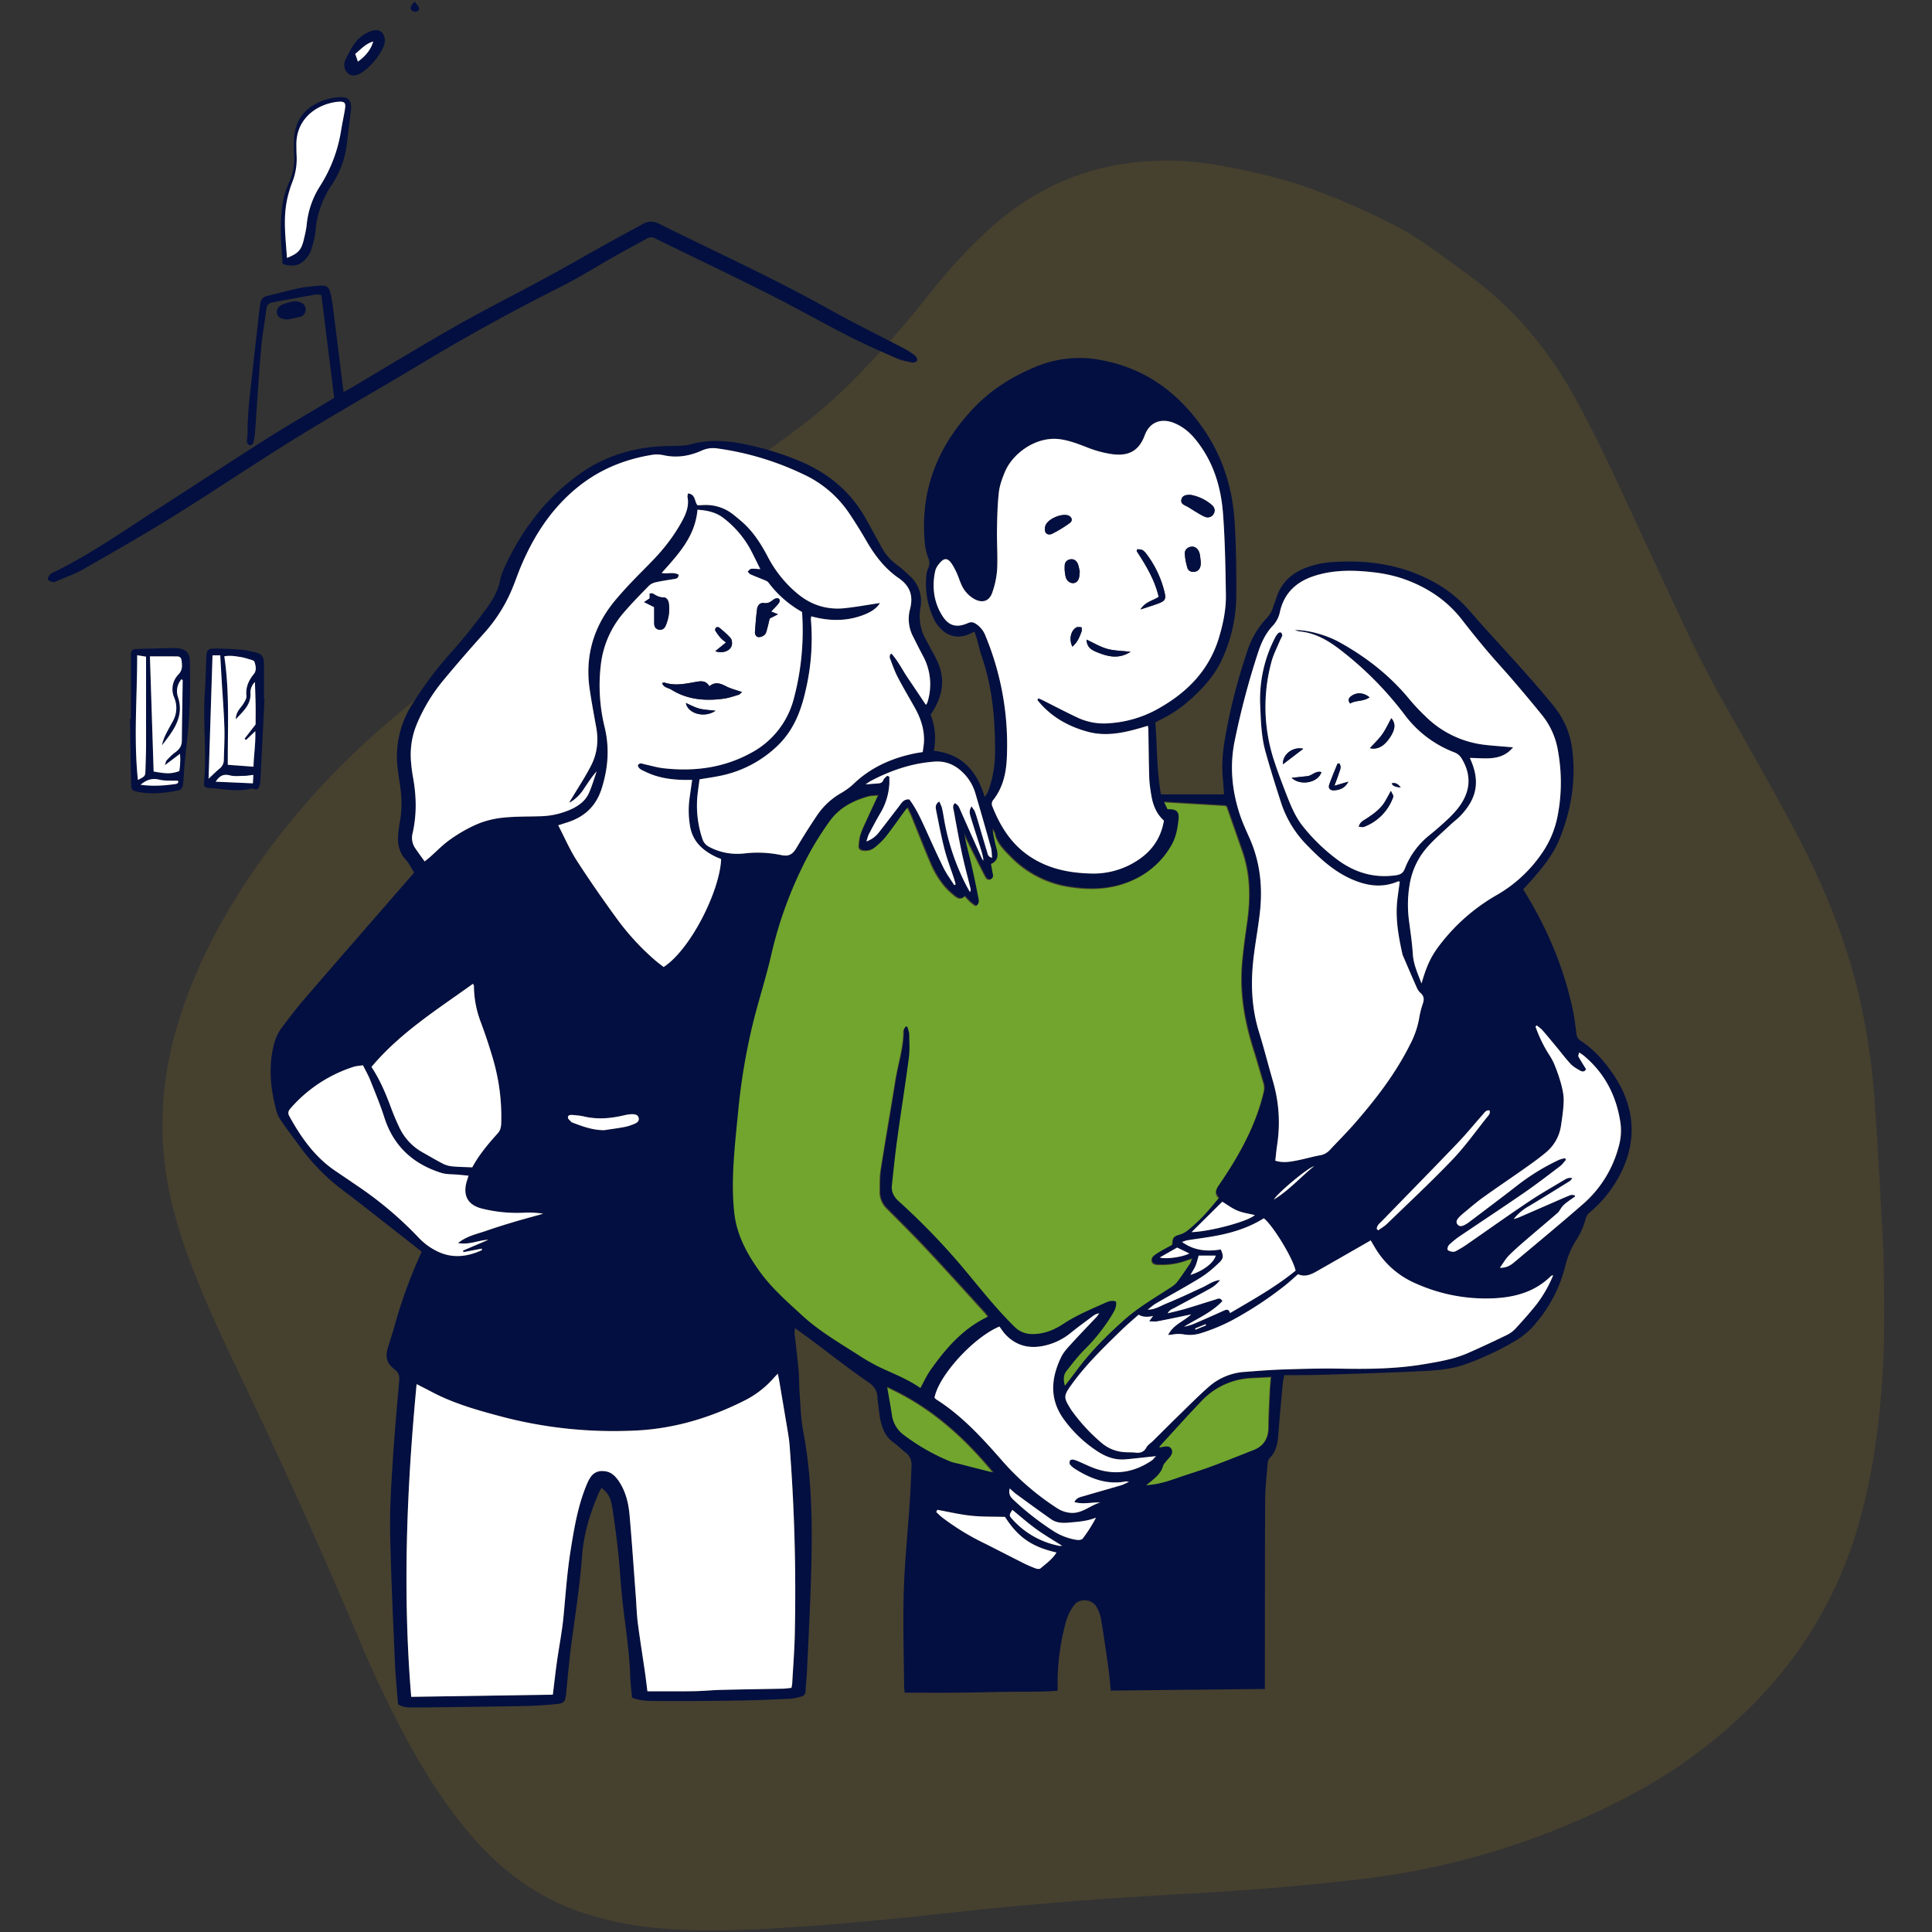 <svg xmlns="http://www.w3.org/2000/svg" id="membre-foyer" viewBox="0 0 500 500">
  <rect x="0" y="0" width="500" height="500" fill="#333333" stroke="none"/>
  <defs>
    <style>
      .cls-1{fill:#fff}.cls-2{fill:#71a52e}.cls-3{fill:#030f40}
    </style>
  </defs>
  <path id="secondary-color" fill="#f9bc13" d="M487.47 323.76c.1 11.26.44 22.52-.37 33.76-.96 13.42-2.87 26.68-6.88 39.59-7.32 23.56-21.6 42.02-41.14 56.68-11.53 8.65-24.33 14.93-37.67 20.22a197.9 197.9 0 0 1-49.61 12.36 695.31 695.31 0 0 1-44.22 3.7c-19.8 1.12-39.57 2.53-59.28 4.7-16.62 1.83-33.26 3.49-49.96 4.39-9.32.51-18.64.7-27.95-.16a84.57 84.57 0 0 1-20.57-4.3c-10.94-3.87-19.92-10.53-27.49-19.24-6.27-7.21-11.45-15.17-16.09-23.51a293.61 293.61 0 0 1-13.68-28.58 1553.52 1553.52 0 0 0-30.53-67.64c-5-10.42-9.88-20.91-13.79-31.81-2.84-7.93-4.95-16.03-5.79-24.44-1.21-12.19.27-24.07 3.94-35.71 4.52-14.3 11.53-27.36 20.07-39.61 11.43-16.39 25.26-30.52 40.87-42.95 12.33-9.81 25.45-18.47 38.86-26.7 4.45-2.73 8.95-5.38 13.38-8.14a40.24 40.24 0 0 0 4.81-3.51 282.93 282.93 0 0 1 18.28-14.46c7.59-5.52 15.15-11.08 22.7-16.66 6.12-4.51 11.8-9.53 17.07-15a256.84 256.84 0 0 0 17.82-20.33c4.44-5.7 9.29-11.04 14.54-15.99 10.01-9.45 21.73-15.69 35.39-17.93a75.01 75.01 0 0 1 24.88.24c8.4 1.45 16.7 3.34 24.72 6.29a178.97 178.97 0 0 1 22.3 9.92c6.24 3.31 11.71 7.74 17.42 11.83 11.46 8.21 20.44 18.62 27.37 30.87 5.39 9.54 10 19.45 14.6 29.38a9757.91 9757.91 0 0 0 15.28 32.79 320.28 320.28 0 0 0 11.46 21.78c5.34 9.4 10.66 18.83 15.77 28.36 7.04 13.13 12.85 26.78 16.53 41.27a169.02 169.02 0 0 1 4.65 29.81c.92 12.89 1.54 25.81 2.28 38.72Z" opacity=".1" style="isolation:isolate"/>
  <g id="primary-color">
    <path d="M227.18 205.88c-1.04 2.25-1.91 4.1-2.75 5.96-.62 1.36-1.29 2.7-1.77 4.11-.33.97-.41 2.04-.5 3.07-.07.75.44 1.11 1.15 1.19 1.1.13 2.14-.09 2.98-.8.99-.84 1.99-1.71 2.78-2.72 1.72-2.2 3.31-4.5 4.97-6.76.17-.23.38-.43.75-.84.41.9.76 1.61 1.06 2.34 1.52 3.74 2.99 7.5 4.56 11.23a24.62 24.62 0 0 0 4.04 6.89c.78.88 1.65 1.69 2.57 2.42.8.65 1.73 1.02 2.57 0q1.77 2.09 2.95 2.56c.83-.6.55-1.48.41-2.21-.59-3.05-1.22-6.09-1.93-9.11-.58-2.47-1.3-4.9-1.69-7.46.27.58.52 1.17.8 1.73 1.49 3 2.98 6.01 4.52 8.98.32.62.73 1.56 1.62 1.19.88-.37.44-1.29.32-2-.1-.61-.22-1.22-.35-1.91 1.79-.69 1.92-2.07 1.52-3.67-.46-1.8-.9-3.6-1.09-5.51.26.44.64.84.75 1.32.57 2.51 2.37 4.19 4.04 5.9a26.82 26.82 0 0 0 15.88 7.93c5.93.85 11.63.38 17.04-2.47a21.15 21.15 0 0 0 8.59-8.31c1.19-2.05 1.57-4.31 1.83-6.6.23-2.08-.52-2.77-2.84-2.67l-.96-2.01 16.16.96c.16.19.28.28.31.39l3.99 11.43c2.11 6.09 2.11 12.31 1.2 18.61-.51 3.5-.99 7.02-1.29 10.55-.65 7.68.73 15.11 3.05 22.4.89 2.78 1.66 5.6 2.5 8.4.24.78.25 1.48.05 2.33-2.11 8.93-6.54 16.74-11.66 24.2-.79 1.15-1.09 2.07.06 3.24-1.89 2.21-3.64 4.45-5.75 6.37-.83.75-1.65 1.52-2.53 2.2-.53.4-1.14.74-1.77.94-1.86.59-1.91.6-2.03 2.65-.76.41-1.58.84-2.39 1.3-.65.37-1.3.74-1.91 1.16-.56.39-1.18.84-1.01 1.64.21.94 1.08.97 1.8.99 2.25.08 4.46-.19 6.61-.9.58-.19 1.16-.4 2.02-.7-.21.56-.28.95-.48 1.26-1.12 1.65-2.22 3.3-3.42 4.89a6.6 6.6 0 0 1-1.68 1.42c-4.1 2.7-8.37 5.13-12.06 8.43-4.51 4.03-8.77 8.27-12.36 13.16-.91 1.25-1.87 2.45-3.01 3.93-.43-1.6-.42-2.84.42-3.91 1.46-1.85 2.89-3.74 4.54-5.41a47.99 47.99 0 0 0 7.28-9.17c.59-.99 1.22-2.02.97-3.35-1.02-.39-1.91-.06-2.73.31-3.68 1.66-7.42 3.18-10.81 5.43-2.47 1.63-5.16 2.72-8.2 2.67a6.3 6.3 0 0 1-4.61-1.98c-4.35-4.29-8.16-9.03-12.04-13.73a176.26 176.26 0 0 0-17.76-18.59c-1.33-1.2-2.03-2.48-1.84-4.21.42-3.89.81-7.79 1.34-11.66.97-7.08 2.1-14.14 3.04-21.23.27-2.01.14-4.09.1-6.14-.01-.69-.32-1.37-.5-2.05h-.41c-.15.35-.44.69-.44 1.04 0 4.41-1.43 8.57-2.11 12.86-1.24 7.73-2.6 15.45-3.8 23.18-.28 1.83-.2 3.72-.23 5.58a5.96 5.96 0 0 0 1.97 4.46c3.6 3.61 7.2 7.22 10.68 10.94 4.92 5.26 9.74 10.63 14.6 15.96.28.31.51.66.77 1.01-6.51 3.03-10.94 8.18-14.91 13.79-1.02 1.45-1.76 3.11-2.68 4.77-3.37-2.39-7.23-3.79-10.9-5.57a54.66 54.66 0 0 1-5.63-3.28c-4.82-3.08-9.77-5.99-14.01-9.87-3.98-3.65-8.07-7.21-11.23-11.66-3.17-4.46-5.76-9.23-6.41-14.72a69.29 69.29 0 0 1-.31-11.16c.22-4.96.76-9.91 1.24-14.86.8-8.17 2.06-16.28 4.1-24.24 1.46-5.72 3.29-11.35 4.58-17.1 2-8.87 5.28-17.23 9.41-25.26a82.63 82.63 0 0 1 5.51-8.85c2.48-3.59 6.12-5.56 10.24-6.71.69-.2 1.44-.17 2.53-.28ZM296.36 384.57c.66-.53 1.35-1.04 1.99-1.6 1.08-.94 2.07-1.95 2.46-3.42.12-.44.5-.83.8-1.21.34-.44.76-.82 1.09-1.27.43-.57.65-1.23.26-1.91-.41-.71-1.12-.69-1.82-.59-.42.06-.83.16-1.29.25.06-.18.06-.34.14-.41 3.57-3.88 7.09-7.82 10.73-11.63a19.03 19.03 0 0 1 13.19-6.07l4.93-.24c-.11 1.34-.24 2.49-.29 3.65-.14 3.1-.32 6.21-.34 9.31-.02 2.95-1.29 4.97-4.03 6.05-3.7 1.45-7.38 2.94-11.1 4.3-3.14 1.15-6.36 2.11-9.52 3.22a25.72 25.72 0 0 1-7.2 1.56ZM229.38 359.03c11.27 5.09 19.91 12.84 27.64 22.22-.66-.14-1.05-.21-1.43-.3l-7.4-1.89c-.84-.22-1.72-.35-2.51-.68a54.12 54.12 0 0 1-11.94-6.81 7.77 7.77 0 0 1-3.13-5.3c-.34-2.32-.78-4.62-1.23-7.25Z" class="cls-2"/>
  </g>
  <g id="invariable">
    <path d="m327.38 437.1-39.9.42c-.24-2.2-.4-4.24-.68-6.25-.59-4.18-1.2-8.36-1.9-12.53a10.2 10.2 0 0 0-1.05-2.76c-1.01-2.05-4.43-2.63-5.97-.45a13.07 13.07 0 0 0-1.85 3.6 59.95 59.95 0 0 0-2.31 14.89c-.05 1.11 0 2.22 0 3.54-4.54.36-8.86.21-13.18.28-4.41.08-8.83.18-13.24.22-4.34.04-8.69 0-13.17 0-.05-.53-.14-1.07-.14-1.62-.12-10.38-.47-20.77.22-31.14.37-5.58.87-11.16 1.25-16.74.21-2.98.29-5.96.44-8.94.07-1.44-.24-2.69-1.45-3.64-1.12-.87-2.13-1.9-3.29-2.71a7.62 7.62 0 0 1-2.63-3.51c-.97-2.35-1-4.85-1.38-7.3a3.43 3.43 0 0 1-.05-.56c0-1.84-.71-3.04-2.37-4.18-5.01-3.45-9.79-7.22-14.67-10.86-1.37-1.02-2.75-2.01-4.34-3.17-.04.64-.12.99-.09 1.33.35 3.27.77 6.54 1.06 9.82.17 1.91.1 3.85.25 5.77.25 3.28.31 6.6.93 9.81 2.61 13.74 2.38 27.58 1.9 41.45-.24 6.84-.6 13.66-.92 20.49-.08 1.74-.3 3.47-.36 5.21-.03.83-.39 1.32-1.11 1.5-1.02.26-2.06.53-3.1.58-4.47.2-8.94.39-13.41.45-6.65.1-13.3.16-19.95.12-2.4-.02-4.85.1-7.36-.86-.15-1.85-.4-3.75-.46-5.66-.23-6.85-1.4-13.59-2.11-20.39-.39-3.77-.57-7.56-.98-11.33a230.3 230.3 0 0 0-1.59-12c-.44-2.65-1.13-3.61-2.74-4.94-.18.32-.39.63-.54.95-2.35 5.32-4.06 10.8-4.5 16.65-.56 7.5-1.71 14.93-2.72 22.38-.59 4.37-.96 8.77-1.4 13.16-.22 2.28-.47 2.65-2.78 2.86-2.54.23-5.08.41-7.63.47-6.71.14-13.42.2-20.14.29-3.04.04-6.09.09-9.14.09-1.3 0-2.62-.01-3.82-.84-.28-3.75-.67-7.53-.83-11.31-.47-11.12-1.01-22.24-1.21-33.36-.11-5.96.28-11.93.65-17.88.44-7.07 1.09-14.13 1.7-21.19.1-1.2-.1-2.04-1.15-2.86-2.23-1.74-2.54-3.37-1.66-6.1.73-2.24 1.42-4.5 2.05-6.77a123.63 123.63 0 0 1 6.12-16.6l.47-1.04c-7.03-5.49-13.97-11.03-21.04-16.39A53.88 53.88 0 0 1 77.3 296.3c-1.69-2.3-3.45-4.56-4.99-6.95-.64-1-.89-2.27-1.17-3.46-1.18-4.89-1.54-9.81-.44-14.78.41-1.85 1.05-3.6 2.19-5.1 1.87-2.48 3.74-4.97 5.76-7.32 9.3-10.77 18.66-21.5 28-32.24.16-.18.29-.39.51-.68-.73-1.14-1.32-2.4-2.22-3.38-1.81-1.98-2.12-4.28-1.86-6.77.11-.99.23-1.98.41-2.96.61-3.28.51-6.55-.02-9.84-.2-1.23-.36-2.46-.52-3.69a24.89 24.89 0 0 1 3.6-16.63 96.67 96.67 0 0 1 6.17-8.86c2.41-3.08 5.11-5.93 7.61-8.95a180.1 180.1 0 0 0 5.36-6.93c1.73-2.3 3.19-4.72 3.74-7.63.22-1.15.67-2.27 1.16-3.34 4.54-9.84 10.9-18.2 19.87-24.44 5.75-4.01 12.19-6.11 19.12-6.76 1.97-.19 3.96-.12 5.94-.22 1.05-.05 2.14-.07 3.14-.36 5.07-1.46 10.1-.94 15.12.17a75.38 75.38 0 0 1 13.66 4.35c7.2 3.11 12.87 7.93 16.7 14.82l3.87 7.02a13.9 13.9 0 0 0 4.21 4.9c1.12.78 2.1 1.75 3.11 2.67a8.75 8.75 0 0 1 2.89 8.25 12.3 12.3 0 0 0 .86 7.29c.39.84.88 1.63 1.3 2.46.93 1.82 2.06 3.57 2.72 5.49 1.54 4.45.48 8.55-2.27 12.53a16.47 16.47 0 0 1 .84 9.35c7.17.77 11.14 5.09 13.17 11.97.39-.62.69-.97.85-1.38a29.64 29.64 0 0 0 1.83-10.78c0-8.24-.73-16.39-3.45-24.26-.49-1.41-.79-2.87-1.2-4.31-.18-.65-.41-1.28-.67-2.07-.41.18-.67.28-.92.41-2.81 1.45-5.65 1.05-7.84-1.2a8.84 8.84 0 0 1-1.64-2.25 21.3 21.3 0 0 1-2.09-11.22c.06-.74.21-1.5.51-2.17.42-.92.38-1.69.02-2.64-.46-1.2-.76-2.5-.89-3.79-1.31-13.63 3.28-25.13 12.58-34.96 4.67-4.94 10.3-8.39 16.53-10.9a29.34 29.34 0 0 1 17.02-1.47c10.81 2.14 19.01 8.02 25.4 16.9 5.3 7.37 8.01 15.56 8.61 24.46.45 6.69.49 13.42.45 20.13a39.52 39.52 0 0 1-3.62 15.71c-1.82 4.13-4.78 7.4-8.07 10.38a33.02 33.02 0 0 1-8.17 5.5c-.33.15-.64.36-1.09.61.5 6.15.34 12.36 1.47 18.6h16.32c-.1-1.34-.17-2.68-.3-4.02-.32-3.37-.09-6.69.48-10.03 1.32-7.8 3.28-15.43 5.8-22.93a22.64 22.64 0 0 1 5.05-8.61 7.22 7.22 0 0 0 1.73-3.04c.22-.71.53-1.39.75-2.11 1.25-4.08 4.1-6.62 7.97-8.01a23.08 23.08 0 0 1 5.8-1.29c9.01-.74 17.74.33 25.91 4.51a33.68 33.68 0 0 1 9.9 7.5c1.45 1.62 2.85 3.29 4.31 4.9 3.5 3.88 7.04 7.71 10.51 11.61 2.6 2.93 5.16 5.89 7.62 8.93a22.01 22.01 0 0 1 4.67 11.8c.83 7.66-.45 15.01-3.27 22.1-1.84 4.63-5.07 8.37-8.37 12.03l-1.14 1.24c6.02 9.68 10.41 19.88 12.78 30.92.44 2.06.71 4.16.97 6.26.11.86.33 1.48 1.11 1.99 3.55 2.32 6.3 5.49 8.61 8.94 6.12 9.14 6.17 19.14-.15 28.66a30.67 30.67 0 0 1-6.06 6.8c-.69.57-.98 1.2-1.22 2.1a18.07 18.07 0 0 1-2.09 4.74 23.1 23.1 0 0 0-3.03 6.93 36.25 36.25 0 0 1-7.43 14.68 19.87 19.87 0 0 1-5.44 4.78 75.08 75.08 0 0 1-13.32 6.22c-4.12 1.4-8.43 1.55-12.7 1.75-8.13.38-16.27.62-24.4.87-3.1.1-6.2.06-9.43.1-.16.76-.35 1.34-.4 1.93-.41 4.4-.82 8.79-1.16 13.19-.17 2.34-.46 4.57-2.26 6.33-.35.34-.49 1-.53 1.52-.25 3.16-.62 6.32-.63 9.49-.08 15.48-.06 30.96-.08 46.44v2.31ZM227.36 205.7c-1.08.11-1.84.08-2.53.27-4.12 1.15-7.77 3.12-10.24 6.71a80.12 80.12 0 0 0-5.51 8.85 105.38 105.38 0 0 0-9.41 25.26c-1.3 5.75-3.12 11.38-4.58 17.1a160.42 160.42 0 0 0-4.1 24.24c-.49 4.95-1.02 9.9-1.24 14.86-.16 3.71-.12 7.48.31 11.16.65 5.49 3.23 10.26 6.41 14.72 3.16 4.45 7.26 8.01 11.23 11.66 4.23 3.88 9.19 6.8 14.01 9.87a54.66 54.66 0 0 0 5.63 3.28c3.67 1.78 7.53 3.17 10.9 5.57.92-1.66 1.66-3.31 2.68-4.77 3.96-5.61 8.39-10.76 14.91-13.79-.27-.35-.5-.7-.77-1.01-4.86-5.33-9.68-10.69-14.6-15.96-3.48-3.72-7.08-7.33-10.68-10.94a5.93 5.93 0 0 1-1.97-4.46c.04-1.86-.05-3.75.23-5.58 1.21-7.74 2.57-15.45 3.8-23.18.69-4.29 2.12-8.45 2.11-12.86 0-.35.29-.69.44-1.04h.41c.17.68.49 1.36.5 2.05.04 2.05.17 4.12-.1 6.14-.94 7.08-2.07 14.15-3.04 21.23-.53 3.88-.92 7.77-1.34 11.66-.19 1.74.51 3.01 1.84 4.21a176.21 176.21 0 0 1 17.76 18.59c3.89 4.7 7.69 9.44 12.04 13.73a6.33 6.33 0 0 0 4.61 1.98c3.04.05 5.74-1.04 8.2-2.67 3.39-2.25 7.14-3.77 10.81-5.43.82-.37 1.72-.7 2.73-.31.25 1.32-.38 2.35-.97 3.35a47.68 47.68 0 0 1-7.28 9.17c-1.65 1.67-3.08 3.56-4.54 5.41-.84 1.06-.86 2.31-.42 3.91 1.13-1.48 2.09-2.69 3.01-3.93 3.59-4.89 7.85-9.13 12.36-13.16 3.69-3.29 7.96-5.73 12.06-8.43a6.6 6.6 0 0 0 1.68-1.42c1.2-1.58 2.31-3.24 3.42-4.89.21-.3.27-.7.48-1.26-.86.3-1.44.51-2.02.7-2.15.72-4.36.99-6.61.9-.72-.03-1.59-.06-1.8-.99-.17-.79.44-1.25 1.01-1.64.61-.42 1.26-.79 1.91-1.16.8-.45 1.62-.88 2.39-1.3.12-2.05.16-2.06 2.03-2.65a5.9 5.9 0 0 0 1.77-.94c.89-.68 1.71-1.44 2.53-2.2 2.11-1.92 3.87-4.16 5.75-6.37-1.15-1.17-.86-2.08-.06-3.24 5.11-7.47 9.54-15.27 11.66-24.2.2-.85.18-1.55-.05-2.33-.85-2.79-1.62-5.61-2.5-8.4-2.32-7.29-3.7-14.72-3.05-22.4.3-3.53.78-7.04 1.29-10.55.91-6.29.91-12.52-1.2-18.61-1.32-3.81-2.65-7.63-3.99-11.43-.04-.11-.15-.19-.31-.39l-16.16-.96.96 2.01c2.32-.1 3.07.59 2.84 2.67-.26 2.29-.64 4.56-1.83 6.6a21.21 21.21 0 0 1-8.59 8.31c-5.41 2.86-11.11 3.32-17.04 2.47a26.82 26.82 0 0 1-15.88-7.93c-1.67-1.71-3.47-3.39-4.04-5.9-.11-.47-.49-.88-.75-1.32.18 1.91.63 3.71 1.09 5.51.41 1.59.28 2.98-1.52 3.67.13.69.26 1.3.35 1.91.11.71.55 1.63-.32 2-.89.38-1.3-.57-1.62-1.19-1.54-2.97-3.02-5.98-4.52-8.98-.28-.57-.53-1.16-.8-1.73.39 2.56 1.11 4.99 1.69 7.46.71 3.02 1.34 6.07 1.93 9.11.14.74.43 1.61-.41 2.21q-1.18-.46-2.95-2.56c-.84 1.02-1.76.64-2.57 0a22.64 22.64 0 0 1-2.57-2.42c-1.79-2.03-3-4.42-4.04-6.89-1.56-3.73-3.03-7.49-4.56-11.23-.3-.73-.65-1.44-1.06-2.34-.37.41-.58.61-.75.84-1.65 2.25-3.24 4.56-4.97 6.76a19.87 19.87 0 0 1-2.78 2.72 3.8 3.8 0 0 1-2.98.8c-.71-.08-1.22-.44-1.15-1.19.09-1.03.17-2.1.5-3.07.48-1.41 1.15-2.75 1.77-4.11l2.75-5.95Zm140.54 48.86c1.38-4.78 2.52-7.27 5.15-10.58a49.39 49.39 0 0 1 14.47-12.45 35.54 35.54 0 0 0 11.3-10.38 25.22 25.22 0 0 0 4.31-10.04 45.24 45.24 0 0 0 .11-16.69 19.72 19.72 0 0 0-3.96-9.14 377.97 377.97 0 0 0-7.52-9.02c-2.3-2.69-4.72-5.28-7.01-7.99a258.05 258.05 0 0 1-6.44-7.98c-3.74-4.8-8.56-8.06-14.21-10.18a36.6 36.6 0 0 0-8.88-2.05c-5.04-.56-10.04-.62-14.96.94-4.68 1.49-7.88 4.39-8.99 9.29a7.4 7.4 0 0 1-1.83 3.61c-1.95 2.03-3.04 4.51-3.9 7.13a205.55 205.55 0 0 0-5.95 22.52c-1.36 6.51-.77 12.85 1.25 19.09.71 2.18 1.69 4.28 2.62 6.38 2.7 6.14 3.36 12.58 2.61 19.17-.48 4.2-1.3 8.36-1.73 12.55-.64 6.16-.37 12.28 1.49 18.27 1.3 4.21 2.38 8.5 3.61 12.73a38.3 38.3 0 0 1 1.12 16.42c-.21 1.39-.34 2.79-.5 4.21 2.05.64 3.89.28 5.71-.08 1.95-.38 3.86-.95 5.82-1.31a4.4 4.4 0 0 0 2.56-1.36c2.2-2.36 4.5-4.65 6.62-7.08 5.39-6.21 10.39-12.7 14.1-20.1a23.5 23.5 0 0 0 2.47-7.19c.17-1.22.54-2.43.93-3.6.34-1.05.28-1.9-.6-2.67-.4-.35-.74-.85-.96-1.34-1.23-2.77-2.42-5.57-3.62-8.35a2.06 2.06 0 0 1-.12-.35c-1.05-4.69-1.89-9.39-1.31-14.22.18-1.53.41-3.05.62-4.57-.22-.03-.36-.1-.45-.06-4.2 1.82-8.27 1.14-12.26-.68-4.39-1.99-7.88-5.17-11.18-8.57a27.9 27.9 0 0 1-6.74-10.84 352.34 352.34 0 0 1-4.14-13.54c-1.1-3.98-1.19-8.09-1.36-12.2a34.56 34.56 0 0 1 3.95-17.43c.19-.38.47-.74.78-1.03.14-.13.55-.21.66-.11.19.17.37.53.32.76-.12.47-.42.9-.61 1.35-.74 1.78-1.64 3.51-2.15 5.35a44.48 44.48 0 0 0 .78 26.07c.96 2.95 2.08 5.86 3.21 8.75 1.06 2.72 2.2 5.42 4.03 7.75a47.19 47.19 0 0 0 8.78 8.57c4.57 3.46 9.63 5.04 15.38 4.21 1.18-.17 1.86-.57 2.31-1.72a20.65 20.65 0 0 1 6.33-8.62 78.54 78.54 0 0 0 4.37-3.79 29.35 29.35 0 0 0 3.07-3.24c3.07-3.97 3.67-8.17 1.05-12.66a3.78 3.78 0 0 0-1.99-1.77 28.85 28.85 0 0 1-12.69-9.48 88.68 88.68 0 0 0-17-17.18c-3.08-2.36-6.4-4.28-10.4-4.65-.42-.04-.83-.22-1.25-.33 3.25-.14 8.27 1.29 11.58 3.12 6.91 3.83 13.05 8.61 18.1 14.75a52.36 52.36 0 0 0 4.08 4.35 26.12 26.12 0 0 0 15.5 7.47c2.37.26 4.75.42 7.26.64-3.06 3.7-7.24 2.74-11.19 2.75 2.73 5.88 1.95 10.44-2.53 15.07-.78.8-1.69 1.47-2.5 2.23-1.94 1.83-3.99 3.57-5.77 5.55a19.19 19.19 0 0 0-4.72 9.58c-.56 3.14-.65 6.3-.25 9.47.38 2.96.82 5.91 1.02 8.89.18 2.62 1.23 4.89 2.27 7.62Zm-128.26-72.13c.19-.29.33-.43.38-.59 1.26-4.18.94-8.22-1.13-12.1-.88-1.65-1.7-3.31-2.55-4.98a9.83 9.83 0 0 1-.81-7.08c.91-3.45.04-6.01-2.92-8.06-3.6-2.47-6.2-5.87-8.36-9.64a128.01 128.01 0 0 0-4.44-7.12 28.79 28.79 0 0 0-11.94-10.14 74.75 74.75 0 0 0-22.23-6.67 7.15 7.15 0 0 0-3.98.55 15.52 15.52 0 0 1-9.82 1.22 8.2 8.2 0 0 0-2.96-.12c-7.32 1.17-13.95 3.9-19.71 8.68-6.73 5.59-11.23 12.71-14.53 20.69-.76 1.84-1.38 3.73-2.17 5.56a40.13 40.13 0 0 1-6.93 10.98 407.16 407.16 0 0 0-10.73 12.4 44.38 44.38 0 0 0-6.93 11.44 20.7 20.7 0 0 0-1.45 10.05 46 46 0 0 0 .49 3.69c.89 4.83.98 9.64-.11 14.45a4.65 4.65 0 0 0 .6 3.75c.77 1.18 1.63 2.3 2.52 3.55.58-.48 1.01-.81 1.42-1.17 1.72-1.51 3.32-3.21 5.19-4.51a39.23 39.23 0 0 1 6.92-3.95 23.4 23.4 0 0 1 6.65-1.69c3.26-.35 6.57-.28 9.86-.38 2.7-.09 5.3-.65 7.77-1.76 2.03-.92 3.81-2.21 4.73-4.3.79-1.8 1.33-3.7 1.98-5.56-1.27 1.38-2.21 2.9-3.22 4.38-1.03 1.5-2.19 2.89-3.85 3.75.16-.5.46-.88.71-1.29 1.69-2.82 3.52-5.57 4.99-8.5a15.22 15.22 0 0 0 1.26-9.64c-.59-3.3-1.21-6.59-1.7-9.9-1.29-8.69 1.03-16.38 6.63-23.1a100.1 100.1 0 0 1 4.37-4.85c1.84-1.94 3.76-3.8 5.6-5.74a46.32 46.32 0 0 0 7.39-10.03c1.02-1.89 1.77-3.85 1.33-6.07-.05-.27.08-.57.13-.93 1.94.2 1.65 2.02 2.38 2.98.08.03.14.08.19.08l1.3-.05c2.84-.13 5.42.6 7.68 2.33a52.7 52.7 0 0 1 2.3 1.9c2.98 2.56 5.04 5.81 6.84 9.24a30.62 30.62 0 0 0 7.69 9.5 15.83 15.83 0 0 0 12.32 3.7c3-.33 5.98-.87 8.97-1.32-.87 1.42-2.3 2.3-3.84 2.92-4.54 1.85-9.19 1.83-13.94.52-.04.35-.11.58-.09.82.57 6.25-.02 12.4-1.4 18.51-1.2 5.31-3.13 10.18-7.14 14.08a29.99 29.99 0 0 1-15.51 7.98c-1.57.31-3.15.53-4.77.8-.15 1.12-.29 2.1-.41 3.08a26.75 26.75 0 0 0 1.15 12.33c.34.95.86 1.6 1.73 2.06 2.89 1.54 6 2.07 9.21 1.7 3.19-.36 6.32-.2 9.45.43 1.98.4 2.93-.16 3.96-1.86 1.76-2.92 3.54-5.84 5.48-8.65a18.6 18.6 0 0 1 6-5.5 17.84 17.84 0 0 0 3.3-2.42c4.41-4.22 9.71-6.6 15.6-7.84.71-.15 1.43-.25 2.29-.39.12-1.02.3-1.93.33-2.85.09-3.14-.9-5.99-2.42-8.69-1.49-2.65-3.05-5.28-4.45-7.98-.8-1.54-1.35-3.2-1.97-4.82-.1-.27.03-.63.06-.95l.39-.15c1.75 1.98 2.9 4.39 4.39 6.55 1.49 2.2 2.96 4.42 4.49 6.7ZM107.83 358.2c-2.58 27.12-3.65 53.94-1.4 80.93l36.65-.56c.37-2.96.67-5.72 1.06-8.48.55-3.94 1.34-7.85 1.71-11.8.53-5.69.92-11.39 1.83-17.04.91-5.72 1.86-11.41 4.06-16.8.32-.8.71-1.6 1.2-2.3.72-1.02 1.75-1.46 3.06-1.45 1.91.02 3.09 1.08 4.09 2.52 1.86 2.7 2.58 5.79 2.86 8.96.62 7 1.09 14.01 1.61 21.01.17 2.29.23 4.6.52 6.88.55 4.25 1.23 8.48 1.85 12.73.23 1.58.41 3.18.63 4.89 4.09 0 8.06.04 12.02-.02 2.36-.03 4.71-.28 7.07-.34 5.28-.13 10.56-.2 15.85-.31.78-.02 1.56-.14 2.33-.21.09-.5.18-.8.2-1.1.24-4.41.61-8.81.68-13.22.29-16.23-.06-32.45-1.37-48.64-.12-1.48-.39-2.95-.63-4.42l-2.01-11.94c-.1-.58-.23-1.17-.39-2l-1.05 1.11a24.74 24.74 0 0 1-7.63 5.88c-9.05 4.57-18.62 7.38-28.76 7.76-11.29.43-22.46-.57-33.44-3.47-6.44-1.7-12.84-3.45-18.77-6.6-1.15-.61-2.31-1.19-3.83-1.97Zm160.64-177.06.29-.43c.38.17.76.33 1.13.51 3.05 1.53 6.08 3.12 9.17 4.57a16.13 16.13 0 0 0 8.18 1.35c4.49-.32 8.68-1.6 12.57-3.79 7.53-4.22 13.22-10.03 15.72-18.56a36.7 36.7 0 0 0 1.73-10.83c-.11-6.96-.23-13.93-.73-20.87-.51-7.04-2.5-13.66-7.08-19.31a13.81 13.81 0 0 0-5.67-4.35c-3.03-1.21-6.18-.43-7.52 3.2-1.47 3.98-4.07 5.43-8.3 4.91-2.36-.29-4.59-1-6.81-1.85-2.3-.89-4.69-1.8-7.12-2.07-6.06-.66-12.06 3.79-14.02 8.63a19.87 19.87 0 0 0-1.51 5.17c-.35 3.2-.42 6.44-.48 9.66-.05 3.41.21 6.84.04 10.24-.1 2.02-.6 4.07-1.25 5.99-.78 2.33-2.64 2.86-4.78 1.63a8.06 8.06 0 0 1-3.33-3.91c-.42-.97-.73-1.99-1.18-2.94-.42-.89-.88-1.79-1.48-2.57-.79-1.03-1.61-1.1-2.52-.17a5.41 5.41 0 0 0-1.46 2.32 16.39 16.39 0 0 0-.42 4.41c.13 2.77.91 5.4 2.52 7.69 1.47 2.09 3.31 2.6 5.7 1.72l.87-.34c.69-.27 1.22-.1 1.88.31a6.37 6.37 0 0 1 2.47 3.17 73.54 73.54 0 0 1 5.51 30.97c-.13 4.15-.92 8.16-3.64 11.54a1.6 1.6 0 0 0-.2 1.35c2.06 5.23 4.89 9.88 9.72 13.11 4.85 3.24 10.22 4.31 15.92 4.45a20.7 20.7 0 0 0 11.54-3.11c3.96-2.41 6.5-5.87 7.29-10.59-1.95-1.74-2.84-4.03-3.26-6.53-.26-1.53-.5-3.08-.54-4.62-.13-4.16-.16-8.33-.23-12.49 0-.27-.07-.54-.12-.9-5.18 1.58-10.28 2.97-15.51 1.56-5.17-1.39-9.72-3.98-13.09-8.24Zm-92.82-32.41c-.11 1.09-.8 1.05-1.4 1.15-1.53.26-3.07.48-4.58.82-.63.14-1.31.45-1.75.9-2.18 2.22-4.36 4.44-6.38 6.79a25.06 25.06 0 0 0-5.96 12.86 45.22 45.22 0 0 0 .91 17.04c1.29 5.42.85 10.56-.79 15.77-1.46 4.63-4.54 7.43-9.07 8.83-.63.19-1.26.41-2.18.7 1.66 3.19 3.01 6.34 4.84 9.19a316.57 316.57 0 0 0 10.26 14.88 63.8 63.8 0 0 0 9.94 10.83c.74.64 1.53 1.21 2.24 1.77 6.91-4.48 14.51-19.54 14.88-27.86-.04-.04-.07-.11-.12-.13-.45-.19-.93-.36-1.37-.58-3.39-1.67-5.92-3.99-6.57-7.98a23.7 23.7 0 0 1-.1-7.23l.66-4.64h-1.93c-3.58-.04-7.06-.56-10.3-2.18-.73-.37-1.64-.63-1.83-1.62.54-.76 1.14-.37 1.72-.25 1.64.36 3.26.84 4.91 1.03 7.9.89 15.49-.06 22.57-3.92a22.15 22.15 0 0 0 11.2-14.21c2-7.27 2.56-14.67 2.1-22.31a27.82 27.82 0 0 1-8.69-7.61c-.17-.23-.47-.4-.74-.52-1.31-.55-2.64-1.05-3.94-1.62-.29-.13-.48-.47-.72-.71.31-.25.6-.67.93-.71.69-.09 1.41.03 2.36.08-.98-1.95-1.82-3.74-2.76-5.48a26 26 0 0 0-6.55-7.57c-1.99-1.64-4.35-2.16-6.95-2.32-.61 6.95-4.98 11.54-9.28 16.37 1.6.29 3.07-.36 4.42.45Zm119.04 191.49c-1.46 1.31-2.98 2.59-4.4 3.97-4.63 4.52-9.29 8.99-13.07 14.29-1.97 2.76-2 3.21-.17 6.11l.3.47a46.45 46.45 0 0 0 7.69 8.34 10.17 10.17 0 0 0 6.3 2.45c.81.03 1.62 0 2.42.1 1.27.14 2.25-.06 2.93-1.34.36-.68 1.14-1.13 1.71-1.69 2.3-2.27 4.57-4.56 6.88-6.81 2.49-2.43 4.94-4.9 7.55-7.19a15.57 15.57 0 0 1 9.32-3.86c3.27-.24 6.54-.52 9.81-.62 4.91-.15 9.81-.31 14.72-.22 7.21.14 14.4.08 21.55-1.1 4-.66 7.98-1.32 11.71-2.95 3.36-1.47 6.67-3.03 9.97-4.63.82-.4 1.63-.95 2.24-1.62 1.85-2.01 3.67-4.05 5.39-6.18a33.06 33.06 0 0 0 4.42-7.68c-.29.03-.5.12-.65.27-4.05 3.99-9.12 5.4-14.6 5.68-7.14.36-13.95-1-20.49-3.91a22.5 22.5 0 0 1-10.5-9.41l-.99-1.66-1.85 1.07c-4.09 2.35-8.18 4.7-12.29 7.03-1.48.84-3.04 1.41-4.65.65-1.19 1.03-2.23 2.01-3.35 2.9a93.93 93.93 0 0 1-14.02 9.18 47.36 47.36 0 0 1-7.73 3.17 9.4 9.4 0 0 1-4.4.34 8.14 8.14 0 0 0-2.87 0c-.31.05-.64.07-1.26.14 1.33-2.68 3.97-3.48 5.97-5.32-3.09.64-5.87 1.24-8.67 1.77-.66.13-1.36.02-2.21.02l1.02-1.4q-2.33.55-3.76-.34Zm-36.01 3.09c-6.69 2.77-15.77 12.74-16.8 18.43.15.14.31.34.51.47 6.48 4.12 11.61 9.71 16.63 15.4a67.32 67.32 0 0 0 14.88 12.89c.9.56 2.05.9 3.12 1.01 2.97.3 5.11-1.92 7.75-2.67-2.21-.1-4.39.57-6.69-.11.58-1.19 1.56-1.29 2.42-1.54 3.22-.95 6.45-1.85 9.66-2.8.6-.17 1.15-.49 2.05-.89-.55-.08-.68-.13-.79-.11-4.84.93-9.07-.67-13.07-3.17a5.57 5.57 0 0 1-1.4-1.2c-.17-.22-.15-.73-.02-1.01.09-.18.55-.31.81-.27.48.08.95.28 1.4.47 1.37.58 2.71 1.27 4.11 1.77 5.3 1.93 10.25 1.11 14.87-2.02.31-.21.54-.55 1.08-1.11l-2.78.3c-1.73.18-3.45.39-5.18.53-2.59.22-4.89-.61-7.04-1.98a32.73 32.73 0 0 1-8.77-8.27c-3.89-5.26-3.43-10.79-.72-16.32.61-1.26 1.65-2.33 2.61-3.38 2.13-2.34 4.34-4.62 6.51-6.93.26-.28.45-.61.67-.92-.68.11-1.16.36-1.6.69-1.94 1.45-3.91 2.86-5.79 4.4a16.14 16.14 0 0 1-7.01 3.33c-3.78.79-7.17-.05-9.87-2.95-.58-.62-1.04-1.36-1.54-2.03ZM93.95 275.7c-.91.15-1.73.18-2.48.43a40.2 40.2 0 0 0-4.16 1.61 36.45 36.45 0 0 0-12 9c-.56.64-.93 1.2-.42 2.13 3.03 5.5 6.57 10.56 11.88 14.15l5.71 3.88a95.72 95.72 0 0 1 15.79 13.32 16.91 16.91 0 0 0 4.75 3.56c3.98 1.99 7.87 1.53 11.72-.23l-.04-.39-4.74.91-.12-.4 6.55-2.79c-2.52.07-4.87 1.37-7.84.84 2.36-1.87 4.94-2.35 7.35-3.19s4.84-1.59 7.28-2.32c2.46-.74 4.94-1.39 7.41-2.08a23.8 23.8 0 0 0-4.96-.26 37.8 37.8 0 0 1-10.91-1.08c-3.67-.92-4.99-3.44-3.89-7.1.12-.41.26-.82.45-1.41-.95-.09-1.79-.16-2.63-.25-1.48-.14-3.03-.04-4.42-.47-7.29-2.29-12.35-6.9-14.74-14.33-1.06-3.31-2.41-6.53-3.69-9.76-.49-1.26-1.18-2.44-1.83-3.75Zm2.19.41c2.22 3.36 3.71 6.91 5.05 10.52a62.28 62.28 0 0 0 2.09 4.98 14.4 14.4 0 0 0 6.09 6.61c1.84 1.03 3.65 2.12 5.54 3.07.74.37 1.64.5 2.48.58 1.52.14 3.05.15 4.84.23 1.65-3.09 4.05-6.01 6.6-8.81.72-.79.86-1.76.9-2.77.18-5.7-.61-11.28-2.21-16.74-.91-3.1-1.94-6.16-3.06-9.19a26.7 26.7 0 0 1-1.8-9.46c0-.15-.14-.3-.25-.53-9.22 6.63-18.83 12.64-26.28 21.52Zm292.02 51.99c1.81.08 2.88-.68 3.86-1.51 6-5.04 12.04-10.02 17.93-15.18a29.55 29.55 0 0 0 8.96-14.58c.58-2.06.79-4.16.47-6.28-1.03-6.89-4.01-12.73-9.4-17.26-.36-.3-.76-.54-1.28-.9-.1.5-.3.87-.19 1.07.62 1.1 1.3 2.17 1.97 3.25-.38.79-1.03.67-1.57.36-.85-.49-1.75-1-2.41-1.7-1.31-1.41-2.47-2.95-3.69-4.44-1.19-1.43-2.37-2.88-3.6-4.28-.42-.48-.97-.83-1.47-1.25l-.34.28a35.42 35.42 0 0 0 3.52 7.28c.53.83 1.04 1.7 1.4 2.61a44.18 44.18 0 0 1 1.7 4.93c.38 1.43.71 2.92.68 4.39-.05 2.16-.38 4.32-.7 6.47a10.99 10.99 0 0 1-3.98 6.98c-1.77 1.47-3.65 2.8-5.52 4.13-3.55 2.51-7.17 4.93-10.7 7.47-1.81 1.31-3.5 2.79-5.23 4.21-.38.31-.75.66-1.07 1.03-.44.49-.75 1.08-.31 1.68.5.68 1.2.51 1.85.18.39-.19.76-.43 1.11-.69 4.16-3.15 8.34-6.27 12.46-9.48a56.55 56.55 0 0 1 10.77-6.64c.51-.24 1.09-.34 1.65-.5l.27.43c-.51.56-.95 1.22-1.55 1.68-3.02 2.29-6.02 4.61-9.14 6.76-5.58 3.85-11.24 7.57-16.84 11.37a21.7 21.7 0 0 0-2.74 2.23c-.29.28-.53 1.11-.36 1.28.32.33.93.48 1.43.5.4.01.83-.24 1.2-.45.76-.43 1.51-.88 2.22-1.37 5.37-3.71 10.69-7.5 16.1-11.14 2.94-1.97 6.02-3.73 9.06-5.54.6-.36 1.24-.8 2.26-.56-.3.35-.44.62-.66.76-3.54 2.19-7.06 4.4-10.64 6.53a13.4 13.4 0 0 0-3.89 3.31c.65-.21 1-.28 1.32-.42l9.05-3.94c1.42-.62 2.84-1.26 4.28-1.83.32-.13.74-.02 1.12-.02l.14.35c-.74.52-1.48 1.02-2.2 1.57a7.6 7.6 0 0 0-1.17 1.1c-.42.51-.68 1.17-1.17 1.59-2.67 2.33-5.4 4.59-8.08 6.91-1.55 1.34-3.11 2.68-4.55 4.14-.84.84-1.44 1.93-2.33 3.16Zm-91.61 56.28c2.52-.14 4.88-.75 7.2-1.56 3.16-1.12 6.37-2.07 9.52-3.22 3.73-1.36 7.41-2.86 11.1-4.3 2.75-1.07 4.01-3.1 4.03-6.05.03-3.1.21-6.21.34-9.31.05-1.16.18-2.32.29-3.65l-4.93.24a19 19 0 0 0-13.19 6.07c-3.65 3.81-7.17 7.74-10.73 11.63-.08.08-.08.23-.14.41.45-.09.87-.19 1.29-.25.69-.1 1.4-.13 1.82.59.39.68.17 1.33-.26 1.91-.34.44-.75.83-1.09 1.27-.3.38-.68.77-.8 1.21-.39 1.47-1.38 2.48-2.46 3.42-.64.55-1.32 1.07-1.98 1.6Zm21.79-44.55c5.97-3.51 11.82-6.77 16.98-10.99-.66-3.16-5.86-11.71-8.23-13.55-3.63 2.3-7.7 3.62-11.92 4.45-2.62.52-5.28.83-7.91 1.25-.38.06-.75.24-1.33.43 3.23 2.33 6.63 2.51 10.03 1.94.71 1.62.78 2.26-.38 3.37a30.03 30.03 0 0 1-4.91 3.95c-3.75 2.32-7.64 4.41-11.45 6.63-.78.45-1.46 1.07-2.18 1.62 1.84.02 3.24-.92 4.77-1.55 1.61-.66 3.2-1.37 4.79-2.08 1.53-.69 3.04-1.42 4.57-2.11 1.51-.68 2.84-1.79 4.61-1.91a8.51 8.51 0 0 1-2.35 2.07c-3.14 1.75-6.34 3.43-9.5 5.15-.53.29-1.2.43-1.71 1.38 1.77-.44 3.22-.75 4.63-1.17 2.56-.76 5.1-1.59 7.65-2.37.59-.18 1.26-.68 1.87.38-2.79 2.99-6.54 4.53-9.93 6.64.97-.18 1.9-.47 2.78-.85 2.51-1.08 5.01-2.19 7.5-3.31.7-.33 1.3-.51 1.63.65Zm-88.71-139.09.56.25c0 .61.02 1.21 0 1.82a16.6 16.6 0 0 1-2.5 7.91c-.97 1.66-1.87 3.36-2.76 5.07-.27.51-.39 1.1-.69 1.97a7.01 7.01 0 0 0 3.37-2.51c1.69-2.14 3.33-4.33 5.01-6.49.7-.91 1.28-2.04 2.75-1.87 1.89 2.52 3.13 5.36 4.42 8.19 1.47 3.22 2.91 6.46 4.48 9.62.76 1.53 1.8 2.91 2.71 4.36l.37-.19c-.14-.51-.26-1.03-.43-1.53-.81-2.48-1.78-4.92-2.42-7.44-.87-3.36-1.52-6.78-2.2-10.18-.15-.74-.28-1.6.82-2.31.27.64.56 1.16.69 1.71.23.9.36 1.83.52 2.75a59.37 59.37 0 0 0 5.67 17.09c.34.64.71 1.27 1.06 1.9.21-.41.18-.71.11-1-.72-2.96-1.52-5.89-2.16-8.87-.79-3.7-1.47-7.42-2.14-11.15-.12-.66-.45-1.46.34-2.01.93.73.88.75 1.38 1.88 1.85 4.2 3.73 8.39 5.61 12.59.07.16.22.28.34.41-.1-1.15-.41-2.15-.73-3.15-.86-2.72-1.74-5.44-2.58-8.17-.24-.79-.48-1.64.23-2.71.38.58.71.93.86 1.35.35.93.63 1.88.91 2.84.75 2.5 1.46 5.01 2.23 7.5.18.58.2 1.36 1.32 1.6-.11-.99-.09-1.86-.31-2.66-1.3-4.66-2.63-9.32-4-13.96a12.33 12.33 0 0 0-3.62-5.77 8.94 8.94 0 0 0-6.96-2.48c-5.88.42-11.29 2.27-16.46 4.97-.43.22-.81.52-1.41.92 1.23-.1 2.21-.18 3.18-.24.65-.04 1.17-.17 1.45-.91.17-.43.66-.74.99-1.1Zm-.05 158.11c.45 2.62.89 4.93 1.23 7.25a7.77 7.77 0 0 0 3.13 5.3 53.9 53.9 0 0 0 11.94 6.81c.79.33 1.67.46 2.51.68 2.46.63 4.93 1.27 7.4 1.89.38.1.77.16 1.43.3-7.73-9.38-16.38-17.13-27.64-22.22Zm13.01 31.88-.26.56c.47.44.91.91 1.41 1.3a63.43 63.43 0 0 0 11.1 6.81c3.39 1.7 6.75 3.45 10.14 5.15 1 .5 2.03.94 3.08 1.33.37.14.97.21 1.22.01 1.48-1.25 3.1-2.38 4.17-4.13-6.37-1.46-9.91-3.89-13.33-9.21-2.84-.08-5.82 0-8.77-.31-2.95-.3-5.84-1-8.76-1.52Zm113.72-72.7.39.41c.77-.57 1.62-1.06 2.31-1.72 5.67-5.49 11.44-10.88 16.89-16.57 3.25-3.4 6-7.28 8.94-10.96.38-.48.96-.99.67-1.8-.92-.13-1.28.55-1.7 1.03-2.19 2.46-4.27 5.02-6.54 7.4-6.45 6.73-12.97 13.38-19.46 20.06-.62.64-1.42 1.18-1.49 2.17Zm-94.98 67.18c-.39 1.61.36 2.34 1.1 3.05a69.98 69.98 0 0 0 10.1 7.89 15.2 15.2 0 0 0 6.21 2.37c.48.07 1.25-.03 1.49-.35a36.88 36.88 0 0 0 3.43-5.42c-2.36.96-4.74 1.09-7.15 1.3-1.64.15-3.12.05-4.44-.87-3.05-2.12-6.04-4.32-9.04-6.51-.49-.36-.92-.79-1.7-1.47Zm47.06-66.33c4.89-.14 14.76-2.83 16.38-4.42-1.47-.36-3.04-.55-4.46-1.14-1.46-.61-2.76-1.59-3.96-2.32a5729.2 5729.2 0 0 0-7.95 7.88Zm-152-26.39c1.77-.27 3.55-.5 5.31-.83.84-.16 1.67-.45 2.47-.78.64-.26 1.3-.68 1.15-1.49-.16-.92-1.02-1.04-1.75-1.03-.73 0-1.47.16-2.2.33-3.36.78-6.72 1.08-10.13.28-.96-.23-1.96-.31-2.94-.4-.54-.04-1.3-.07-1.3.65 0 .4.59.8.92 1.2.03.04.11.05.17.08 2.66 1.02 5.34 2 8.3 1.99ZM262 390.74c-.83 1.38-.9 1.44.08 2.52a21.73 21.73 0 0 0 12.07 6.8c.24.05.51 0 .74 0-2.3-1.47-4.58-2.8-6.72-4.34-2.14-1.55-4.12-3.32-6.17-4.99Zm48.23-65.79c-.32 1.06-.51 1.91-.84 2.69-.32.76-.8 1.44-1.3 2.3 3.33-1.01 6.08-3.15 6.55-4.99h-4.42Zm-10.06.48c1.45.52 5.86-.09 7.64-1.03l-3.15-1.53-4.49 2.56Zm39.92-23.62c-1.71.46-9.46 7-10.4 8.63 3.9-2.36 6.91-5.8 10.4-8.63Zm-30.77 41.99.07.33 2.76-1.13-.12-.3-2.71 1.1ZM86.49 102.93l-3.32-26.6c-.59-.05-1.08-.18-1.53-.1-3.73.66-7.45 1.34-11.17 2.04-.88.16-1.39.65-1.51 1.61-.44 3.45-1.09 6.88-1.39 10.34-.62 7.37-1.06 14.75-1.6 22.13-.06.8-.22 1.6-.46 2.36-.08.26-.64.63-.82.56-.33-.13-.74-.54-.77-.86-.06-.73.15-1.48.14-2.22-.02-5.43.71-10.79 1.3-16.16.58-5.31 1.19-10.62 1.79-15.93l.17-1.29c.14-1.17.71-1.97 1.9-2.25 2.84-.68 5.65-1.43 8.51-2.03 1.51-.32 3.08-.42 4.63-.56 2.23-.2 2.77.11 3.27 2.33.42 1.87.61 3.8.85 5.71.81 6.4 1.6 12.81 2.42 19.47.6-.33 1.17-.63 1.73-.95 9.15-5.42 18.22-10.96 27.46-16.21 7.62-4.32 15.46-8.25 23.16-12.43 5.57-3.02 11.06-6.19 16.6-9.27 2.88-1.6 5.78-3.15 8.67-4.73 1.37-.75 2.7-.65 4.09.04 14.69 7.3 29.64 14.09 43.98 22.11 6.4 3.58 13 6.8 19.49 10.21.99.52 1.93 1.15 2.79 1.84.31.25.6.94.47 1.23-.14.31-.84.58-1.22.51-1.39-.28-2.83-.55-4.12-1.12-4.21-1.85-8.43-3.7-12.52-5.79-6.92-3.54-13.68-7.38-20.62-10.87-9.72-4.89-19.54-9.56-29.31-14.35a2.05 2.05 0 0 0-2.1.02c-2.5 1.39-5.03 2.72-7.52 4.13-5.03 2.84-9.94 5.92-15.09 8.52a532.17 532.17 0 0 0-35.28 19.41c-10.79 6.53-21.81 12.7-32.55 19.32-10.79 6.65-21.3 13.78-32.06 20.47-7.75 4.82-15.7 9.35-23.63 13.88-2.14 1.22-4.54 2.01-6.81 3-.23.1-.5.25-.7.2-.49-.13-1.1-.25-1.38-.61-.15-.19.17-.89.42-1.26.19-.28.58-.46.91-.62 9.93-4.83 18.91-11.22 28.17-17.16 9.16-5.87 18.24-11.85 27.43-17.68 5.09-3.23 10.32-6.24 15.48-9.35l1.65-1.01ZM33.88 186.07v-16.39c0-1.33.3-1.69 1.58-1.73 3.04-.09 6.08-.15 9.11-.22.56-.01 1.12 0 1.67.08 2 .31 2.84 1.18 2.89 3.23.13 6.09.12 12.17-.48 18.24-.28 2.84-.62 5.68-.88 8.52-.16 1.74-.17 3.49-.42 5.24-.13.91-.48 1.36-1.29 1.53-3.43.71-6.87 1.04-10.35.36-1.51-.3-1.75-.52-1.78-2.1-.12-5.59-.2-11.17-.3-16.76h.26Zm5.88 13.59c3.5.63 4.52.61 6.63-.1.23-1.34.32-2.7.19-4.49l-3.93 2.96c.22-.62.25-1.02.46-1.25.67-.71 1.36-1.45 2.15-2.02 1.08-.78 1.77-1.65 1.79-3.05.04-5.22.15-10.43.22-15.65 0-.07-.15-.14-.31-.29a4.68 4.68 0 0 0-.89 4.67c1.66 5.17-1.34 8.77-4.15 12.44.2-1.03.56-2 1.02-2.93.55-1.11 1.18-2.19 1.77-3.28a6.95 6.95 0 0 0 .38-6.12 5.46 5.46 0 0 1 1.13-6.06c1.08-1.17.9-2.33.76-3.61-.08-.67-.51-1.01-1.13-1.01-2.34-.02-4.67-.01-7.06-.01l.96 29.79Zm-1.96-29.72-2.31-.38c0 10.88-.93 21.57.19 32.28 1.91-.97 1.91-.97 1.96-2.69.06-2.17.15-4.34.15-6.52.02-7.51 0-15.01 0-22.7Zm-1.43 33.17c3.2.43 6.08.23 8.96-.18.47-.06.99-.25.74-.86-1.66-.08-3.29.08-4.81-.28-1.82-.43-3.25-.06-4.88 1.32ZM68.46 180.83l-1.05 20.85c-.02.5-.08 1-.19 1.47-.19.82-.57 1.39-1.57 1.03a1.25 1.25 0 0 0-.71-.08c-3.66.94-7.28-.01-10.92-.15-.81-.03-1.31-.45-1.23-1.3.79-7.81-.34-15.64.22-23.46.22-3.04.25-6.09.39-9.13.08-1.73.36-2.18 2.06-2.21 2.42-.03 4.84.13 7.25.31 1.1.09 2.19.43 3.28.65 1.64.33 2.28 1.05 2.31 2.86.05 3.04.01 6.09.01 9.14h.15Zm-2.85 17.59c.06-3 .58-5.97.46-9.19l-2.41 2.3-.36-.35 2.85-3.69c0-1.59.02-3.39 0-5.18-.03-1.81-.1-3.61-.17-5.8a3.76 3.76 0 0 0-1.15 3.04c.08 2.99-2.06 4.68-3.82 6.61.04-.77.23-1.47.58-2.08.44-.75 1.07-1.38 1.51-2.12.33-.56.75-1.26.68-1.85-.25-2.21.54-3.99 1.9-5.64.79-.97.5-2.18.17-3.2-.13-.4-1.1-.55-1.71-.76-.59-.19-1.19-.35-1.8-.45-1.38-.22-2.76-.5-4.29-.19 1.4 9.34.87 18.64.9 28.07l6.66.49Zm-11.62 3.1c1-.93 1.86-1.8 2.79-2.58.72-.6 1.13-1.3 1.15-2.22.06-2.85.24-5.7.14-8.55-.14-4.28-.49-8.55-.74-12.83l-.33-5.75h-2l-1.02 31.92Zm1.83.77 9.63.43.12-2.19c-.88.11-1.54.24-2.21.25-1.29.02-2.64.19-3.86-.12-1.58-.4-2.62 0-3.68 1.62ZM73.16 68.3c-.45-5.51-.88-10.97.12-16.39.3-1.63.89-3.24 1.56-4.76a14.74 14.74 0 0 0 1.3-6.89 40.06 40.06 0 0 1-.06-4.1c.21-4.58 2.35-7.89 6.6-9.75a13.76 13.76 0 0 1 5.78-1.25c1.56.03 2.26.71 2.39 2.26.04.43 0 .87-.05 1.3-.34 2.84-.68 5.68-1.04 8.51a24.05 24.05 0 0 1-3.88 10.59 24.6 24.6 0 0 0-4.21 11.79c-.15 1.66-.59 3.3-1.09 4.9a6.97 6.97 0 0 1-1.49 2.53c-1.57 1.75-3.37 2.1-5.93 1.26Zm1.1-1.54c2.87-1.14 3.69-2.01 4.32-4.61.32-1.33.64-2.67.79-4.02a22.35 22.35 0 0 1 3.44-9.95 37.68 37.68 0 0 0 5.48-14.55c.29-1.78.68-3.54.97-5.32.29-1.74-.08-2.11-1.87-1.96-.62.05-1.23.17-1.83.32-4.93 1.2-8.97 5.01-8.87 10.93.01.87 0 1.74.06 2.61a16.5 16.5 0 0 1-1.18 7.11c-.61 1.62-1.1 3.3-1.41 5-.87 4.77-.23 9.53.1 14.45ZM99.62 10.79c-.1.32-.24 1.07-.56 1.72a17.12 17.12 0 0 1-4.95 5.94c-.25.19-.51.36-.78.51-1.35.76-2.44.76-3.28.03a3.02 3.02 0 0 1-.69-3.43c1.19-2.36 2.27-4.86 4.56-6.43a8.03 8.03 0 0 1 2.83-1.27c1.7-.35 2.87.78 2.87 2.93Zm-7 5.16c1.9-1.4 3.32-2.97 3.95-5.2-1.97.56-3.22 2.04-4.64 3.2l.69 2Z" class="cls-3"/>
    <path d="M74.49 82.67c-1.78 0-2.65-.62-2.82-1.65-.15-.94.38-1.8 1.56-2.25.92-.36 1.89-.67 2.86-.79.63-.08 1.36.11 1.94.4a1.89 1.89 0 0 1 1.04 2.02c-.1.83-.62 1.39-1.39 1.59-1.19.32-2.42.52-3.19.68ZM107.25.41c.56.73 1.07 1.13 1.19 1.61.15.62-.35 1.04-.99 1.02-.68-.03-1.23-.44-1.16-1.14.04-.42.5-.79.96-1.49Z" class="cls-3"/>
    <path d="M367.9 254.57c-1.04-2.73-2.09-5-2.26-7.62-.19-2.97-.64-5.93-1.02-8.89-.4-3.17-.31-6.34.25-9.47a19.19 19.19 0 0 1 4.72-9.58c1.78-1.98 3.82-3.72 5.77-5.55.81-.77 1.72-1.43 2.5-2.23 4.48-4.63 5.26-9.19 2.53-15.07 3.95 0 8.13.96 11.19-2.75-2.51-.22-4.89-.37-7.26-.64a26 26 0 0 1-15.5-7.47 52.36 52.36 0 0 1-4.08-4.35c-5.05-6.14-11.19-10.92-18.1-14.75-3.31-1.84-8.33-3.26-11.58-3.12.42.11.82.29 1.25.33 4 .37 7.32 2.29 10.4 4.65a88.4 88.4 0 0 1 17 17.18 28.85 28.85 0 0 0 12.69 9.48c.92.37 1.48.91 1.99 1.77 2.62 4.5 2.02 8.69-1.05 12.66a27.63 27.63 0 0 1-3.07 3.24 82.94 82.94 0 0 1-4.37 3.79 20.5 20.5 0 0 0-6.33 8.62c-.45 1.15-1.13 1.55-2.31 1.72-5.76.82-10.81-.75-15.38-4.21a47.82 47.82 0 0 1-8.78-8.57c-1.83-2.33-2.96-5.03-4.03-7.75-1.13-2.89-2.24-5.8-3.21-8.75a44.48 44.48 0 0 1-.78-26.07c.51-1.84 1.41-3.57 2.15-5.35.19-.46.49-.88.61-1.35.06-.22-.13-.58-.32-.76-.11-.1-.52-.03-.66.11-.31.29-.58.65-.78 1.03a34.56 34.56 0 0 0-3.95 17.43c.17 4.11.26 8.23 1.36 12.2 1.26 4.55 2.68 9.05 4.14 13.54a27.93 27.93 0 0 0 6.74 10.84c3.3 3.4 6.79 6.58 11.18 8.57 4 1.81 8.06 2.49 12.26.68.09-.04.23.03.45.06-.21 1.52-.43 3.04-.62 4.57-.57 4.83.26 9.54 1.31 14.22.03.12.07.24.12.35 1.2 2.79 2.39 5.58 3.62 8.35.22.5.55.99.96 1.34.88.77.94 1.62.6 2.67a22.67 22.67 0 0 0-.93 3.6 23.4 23.4 0 0 1-2.47 7.19c-3.71 7.4-8.71 13.89-14.1 20.1-2.12 2.44-4.41 4.72-6.62 7.08a4.3 4.3 0 0 1-2.56 1.36c-1.95.36-3.87.93-5.82 1.31-1.82.36-3.66.71-5.71.08.17-1.41.29-2.82.5-4.21.83-5.56.45-11.02-1.12-16.42-1.23-4.24-2.31-8.52-3.61-12.73-1.85-6-2.13-12.11-1.49-18.27.44-4.2 1.26-8.36 1.73-12.55.75-6.6.09-13.03-2.61-19.17-.93-2.1-1.91-4.2-2.62-6.38-2.03-6.24-2.61-12.59-1.25-19.09a207.83 207.83 0 0 1 5.95-22.52c.86-2.62 1.95-5.1 3.9-7.13a7.4 7.4 0 0 0 1.83-3.61c1.12-4.91 4.31-7.8 8.99-9.29 4.92-1.56 9.92-1.5 14.96-.94 3.04.34 6 .96 8.88 2.05 5.65 2.13 10.47 5.39 14.21 10.18 2.1 2.7 4.24 5.37 6.44 7.98 2.29 2.71 4.71 5.3 7.01 7.99 2.55 2.97 5.07 5.97 7.52 9.02a19.77 19.77 0 0 1 3.96 9.14c.99 5.58.97 11.13-.11 16.69a25.22 25.22 0 0 1-4.31 10.04 35.54 35.54 0 0 1-11.3 10.38A49.54 49.54 0 0 0 373.03 244c-2.63 3.3-3.78 5.8-5.16 10.57Zm-16.23-40.63c.51.03.96.18 1.3.05a12.78 12.78 0 0 0 7.5-7.49c.06-.17.15-.39.1-.54-.11-.34-.31-.66-.61-1.26-.58 1.06-.98 1.81-1.4 2.54-1.17 2.06-3.03 3.38-4.96 4.64-.75.49-1.64.87-1.94 2.05Zm8.41-28.07c-.8 1.44-1.45 2.89-2.35 4.16-.9 1.26-2.05 2.33-3.18 3.59 2.08.48 3.86-.62 5.37-3.07 1.19-1.93 1.29-3.32.16-4.68Zm-11.13 16.42-3.6 1.06c.47-1.29.83-2.19 1.12-3.11.28-.88.82-1.78.12-2.71-.25.09-.44.11-.47.18-.72 1.77-1.47 3.53-2.1 5.33-.33.95.22 1.56 1.28 1.49 1.53-.1 2.86-.65 3.65-2.25Zm-14.67-.99c2.31 2.18 6.87 1.26 7.71-1.47-1.45-.44-2.38.9-3.61 1.04l-4.09.44Zm20.16-20.84c-1.55-1.26-3.32-1.32-4.68-.35-.66.48-1.04 1.04-.34 1.96 1.48-.91 3.38-.44 5.02-1.61Zm-17.16 13.32c-2.62-.66-5.43 1.46-5.24 4l5.24-4Zm25.22 10.03q-1.06-1.49-2.32-1.05c.46.85 1.25.86 2.32 1.05ZM239.63 182.43c-1.53-2.28-3-4.5-4.5-6.69-1.49-2.17-2.64-4.58-4.39-6.55l-.39.15c-.02.32-.16.68-.06.95.62 1.62 1.18 3.28 1.97 4.82 1.4 2.7 2.96 5.32 4.45 7.98 1.52 2.7 2.51 5.55 2.42 8.69-.03.91-.21 1.83-.33 2.85-.85.14-1.57.24-2.29.39-5.89 1.25-11.19 3.62-15.6 7.84-.98.94-2.12 1.73-3.3 2.42a18.61 18.61 0 0 0-6 5.5 165.74 165.74 0 0 0-5.48 8.65c-1.03 1.71-1.98 2.27-3.96 1.86-3.13-.64-6.26-.8-9.45-.43-3.21.36-6.32-.16-9.21-1.7a3.45 3.45 0 0 1-1.73-2.06 26.88 26.88 0 0 1-1.15-12.33c.12-.98.26-1.96.41-3.08 1.61-.27 3.2-.49 4.77-.8a29.91 29.91 0 0 0 15.51-7.98c4.01-3.9 5.94-8.77 7.14-14.08a58.53 58.53 0 0 0 1.4-18.51c-.02-.23.05-.47.09-.82 4.75 1.31 9.4 1.34 13.94-.52 1.54-.63 2.98-1.51 3.84-2.92-2.98.44-5.96.99-8.97 1.32-4.6.51-8.72-.72-12.32-3.7a30.85 30.85 0 0 1-7.69-9.5c-1.8-3.43-3.86-6.68-6.84-9.24a59.4 59.4 0 0 0-2.3-1.9 11.35 11.35 0 0 0-7.68-2.33l-1.3.05c-.05 0-.11-.04-.19-.08-.74-.96-.44-2.78-2.38-2.98-.06.36-.19.66-.13.93.43 2.22-.32 4.17-1.33 6.07-1.98 3.69-4.51 7-7.39 10.03-1.84 1.94-3.76 3.8-5.6 5.74a105.62 105.62 0 0 0-4.37 4.85c-5.59 6.72-7.91 14.41-6.63 23.1.49 3.31 1.11 6.61 1.7 9.9.6 3.35.25 6.64-1.26 9.64-1.47 2.93-3.31 5.68-4.99 8.5-.25.41-.55.79-.71 1.29a10.73 10.73 0 0 0 3.85-3.75c1.01-1.47 1.95-2.99 3.22-4.38-.65 1.86-1.2 3.76-1.98 5.56-.92 2.09-2.7 3.38-4.73 4.3a20.39 20.39 0 0 1-7.77 1.76c-3.29.11-6.6.03-9.86.38-2.26.24-4.56.8-6.65 1.69a38.27 38.27 0 0 0-6.92 3.95c-1.87 1.3-3.47 2.99-5.19 4.51-.41.36-.84.69-1.42 1.17-.89-1.25-1.74-2.37-2.52-3.55a4.7 4.7 0 0 1-.6-3.75c1.09-4.8 1-9.62.11-14.45a41.87 41.87 0 0 1-.49-3.69c-.34-3.47.12-6.82 1.45-10.05a44.49 44.49 0 0 1 6.93-11.44c3.48-4.21 7.08-8.33 10.73-12.4a40.04 40.04 0 0 0 6.93-10.98c.79-1.82 1.41-3.72 2.17-5.56 3.29-7.98 7.79-15.1 14.53-20.69 5.76-4.78 12.39-7.51 19.71-8.68.96-.15 2-.09 2.96.12 3.43.75 6.68.18 9.82-1.22a7.06 7.06 0 0 1 3.98-.55 75.05 75.05 0 0 1 22.23 6.67 28.79 28.79 0 0 1 11.94 10.14c1.55 2.32 3.04 4.69 4.44 7.12 2.17 3.77 4.77 7.17 8.36 9.64 2.97 2.05 3.83 4.61 2.92 8.06a9.83 9.83 0 0 0 .81 7.08c.84 1.66 1.67 3.34 2.55 4.98a15.4 15.4 0 0 1 1.13 12.1c-.04.16-.18.29-.37.58ZM107.82 358.21c1.53.78 2.69 1.36 3.83 1.97 5.93 3.15 12.33 4.9 18.77 6.6a113.96 113.96 0 0 0 33.44 3.47c10.14-.38 19.71-3.19 28.76-7.76a24.74 24.74 0 0 0 7.63-5.88c.27-.31.57-.61 1.05-1.11.16.84.29 1.42.39 2l2.01 11.94c.24 1.47.51 2.94.63 4.42a490.37 490.37 0 0 1 1.37 48.64c-.08 4.41-.44 8.81-.68 13.22-.02.3-.11.6-.2 1.1-.77.07-1.55.2-2.33.21-5.28.11-10.56.18-15.85.31-2.36.06-4.71.3-7.07.34-3.96.06-7.93.02-12.02.02-.22-1.72-.4-3.31-.63-4.89-.61-4.24-1.3-8.48-1.85-12.73-.29-2.28-.35-4.58-.52-6.88-.53-7-1-14.01-1.61-21.01-.28-3.17-1-6.26-2.86-8.96-1-1.45-2.18-2.5-4.09-2.52a3.43 3.43 0 0 0-3.06 1.45c-.5.7-.88 1.5-1.2 2.3-2.2 5.39-3.15 11.09-4.06 16.8-.9 5.65-1.29 11.35-1.83 17.04-.37 3.95-1.16 7.86-1.71 11.8-.39 2.76-.69 5.52-1.06 8.48l-36.65.56c-2.25-26.99-1.18-53.81 1.4-80.94ZM268.46 181.15c3.38 4.26 7.92 6.85 13.1 8.24 5.23 1.41 10.33.02 15.51-1.56.05.36.12.63.12.9.08 4.16.1 8.33.23 12.49.05 1.55.29 3.09.54 4.62.42 2.5 1.31 4.8 3.26 6.53-.79 4.72-3.33 8.18-7.29 10.59a20.73 20.73 0 0 1-11.54 3.11c-5.7-.14-11.07-1.21-15.92-4.45-4.83-3.23-7.66-7.87-9.72-13.11a1.6 1.6 0 0 1 .2-1.35c2.72-3.38 3.51-7.38 3.64-11.54a73.51 73.51 0 0 0-5.51-30.97 6.41 6.41 0 0 0-2.47-3.17c-.66-.42-1.19-.58-1.88-.31l-.87.34c-2.39.89-4.23.38-5.7-1.72a14.3 14.3 0 0 1-2.52-7.69c-.07-1.46.09-2.98.42-4.41.2-.84.83-1.67 1.46-2.32.91-.93 1.72-.86 2.52.17.6.78 1.06 1.68 1.48 2.57.45.95.76 1.97 1.18 2.94a7.95 7.95 0 0 0 3.33 3.91c2.14 1.23 4 .7 4.78-1.63a22.6 22.6 0 0 0 1.25-5.99c.17-3.4-.09-6.83-.04-10.24.05-3.23.13-6.46.48-9.66.19-1.76.84-3.51 1.51-5.17 1.96-4.84 7.96-9.3 14.02-8.63 2.42.27 4.81 1.18 7.12 2.07a28.4 28.4 0 0 0 6.81 1.85c4.23.52 6.82-.93 8.3-4.91 1.34-3.63 4.49-4.42 7.52-3.2 2.32.93 4.09 2.4 5.67 4.35 4.58 5.65 6.57 12.26 7.08 19.31.51 6.94.62 13.91.73 20.87.06 3.68-.68 7.28-1.73 10.83-2.5 8.52-8.19 14.33-15.72 18.56a29.67 29.67 0 0 1-12.57 3.79 16.1 16.1 0 0 1-8.18-1.35c-3.09-1.45-6.12-3.04-9.17-4.57-.37-.18-.75-.34-1.13-.51l-.29.43Zm25.9-39.02-.21.47c2.4 3.69 4.69 7.43 5.71 11.86-1.5 1.02-3.48 1.26-4.7 3.27 1.85-.62 3.34-1.05 4.77-1.61 1.6-.62 1.88-1.15 1.44-2.88a26.72 26.72 0 0 0-4.67-9.87 3.7 3.7 0 0 0-1.07-1.02c-.36-.19-.85-.15-1.28-.22Zm13.78-14.06h-.48c-.86.02-1.64.23-1.9 1.15-.28 1.02.46 1.37 1.23 1.75.82.4 1.58.95 2.37 1.42s1.57 1 2.42 1.34c.95.39 1.82.05 2.27-.68.46-.74.38-1.66-.41-2.34a11.5 11.5 0 0 0-5.51-2.64Zm2.62 17.42c-.07-.6-.13-1.22-.22-1.83-.05-.3-.13-.61-.25-.89-.4-.92-1.15-1.39-2.03-1.29-.85.1-1.68.78-1.64 1.73.05 1.27.32 2.55.68 3.77.22.75.97 1.1 1.8 1 .91-.11 1.41-.7 1.59-1.57.06-.29.04-.61.07-.93Zm-35.15-12.23c-1.79-.02-4.23 1.16-4.93 2.49a2.59 2.59 0 0 0-.16 1.89c.27.74 1.18.81 1.78.5a34.22 34.22 0 0 0 4.57-2.79c.91-.68.47-1.76-.69-2.03-.24-.05-.49-.05-.57-.06Zm3.76 14.83.1-.02c-.17-.72-.26-1.47-.54-2.14-.33-.8-1-1.31-1.91-1.18-.82.11-1.42.7-1.47 1.48-.06 1.03-.01 2.11.25 3.1.29 1.1 1.23 1.68 2.05 1.58.92-.11 1.45-.9 1.52-2.25.01-.19 0-.37 0-.56Zm13.21 20.6c-2.32-.27-4.26-.26-6.05-.77-1.84-.52-3.53-1.56-5.32-2.38.04 1.52.7 2.45 2.56 3.2 2.77 1.12 5.6 1.99 8.82-.04Zm-15.04-1.33c1.09-1.02 1.56-1.76 2.34-3.84.13-.35.03-.79.03-1.19-.45 0-1-.15-1.35.05-1.47.8-1.97 3.2-1.02 4.98Z" class="cls-1"/>
    <path d="M175.64 148.74c-1.34-.8-2.81-.16-4.41-.45 4.3-4.83 8.68-9.41 9.28-16.37 2.6.16 4.96.69 6.95 2.32a26 26 0 0 1 6.55 7.57c.94 1.73 1.79 3.53 2.76 5.48-.95-.04-1.67-.16-2.36-.08-.34.04-.62.47-.93.71.24.24.43.58.72.71 1.3.57 2.63 1.07 3.94 1.62.27.12.56.29.74.52a27.82 27.82 0 0 0 8.69 7.61 68.4 68.4 0 0 1-2.1 22.31 22.15 22.15 0 0 1-11.2 14.21c-7.09 3.86-14.68 4.81-22.57 3.92-1.66-.19-3.27-.68-4.91-1.03-.58-.13-1.18-.51-1.72.25.19.99 1.1 1.26 1.83 1.62 3.24 1.62 6.72 2.13 10.3 2.18h1.93l-.66 4.64a23.7 23.7 0 0 0 .1 7.23c.64 3.99 3.18 6.31 6.57 7.98.44.22.92.38 1.37.58.05.02.08.09.12.13-.38 8.32-7.97 23.38-14.88 27.86-.71-.56-1.51-1.13-2.24-1.77a64.57 64.57 0 0 1-9.94-10.83c-3.54-4.87-7-9.82-10.26-14.88-1.83-2.84-3.18-6-4.84-9.19.92-.29 1.55-.51 2.18-.7 4.53-1.39 7.61-4.2 9.07-8.83 1.64-5.21 2.07-10.35.79-15.77a45.22 45.22 0 0 1-.91-17.04 24.97 24.97 0 0 1 5.96-12.86c2.03-2.35 4.21-4.57 6.38-6.79a3.67 3.67 0 0 1 1.75-.9c1.51-.35 3.05-.56 4.58-.82.59-.1 1.28-.06 1.39-1.15Zm-4.28 28.04c.44 1.23 1.6 1.2 2.39 1.7 4.16 2.61 8.73 2.97 13.44 2.35 1.33-.17 2.64-.62 3.93-1.01.35-.1.62-.46.93-.71-1.47-.52-2.87-.85-4.12-1.49-1.46-.75-2.82-1.29-4.34-.01-.84-1.45-2.01-1.39-3.41-1.15-2.73.48-5.48 1.12-8.25.17-.09-.03-.23.05-.57.15Zm28.21-18.52c.71-.75 1.29-1.31 1.8-1.93.36-.44.69-1.05.09-1.44-.27-.17-.96.03-1.28.28-.75.59-1.41 1.06-2.48.9-1.01-.15-1.64.63-1.77 1.55-.26 1.96-.4 3.94-.55 5.91-.05.69.32 1.33.99 1.36a2.3 2.3 0 0 0 1.56-.66c.36-.36.47-.99.62-1.52.25-.89.44-1.8.64-2.63l2.16-1.11-1.79-.71Zm-30.25-1.14v4.01c-.01.81.17 1.49 1.02 1.79.76.26 1.58-.08 1.96-1 .77-1.86 1.11-3.81.79-5.83-.12-.79-.62-1.52-1.43-1.49-1.09.03-1.87-.52-2.73-.99-.18-.1-.45-.01-.77-.01v1.26l-1.44.97 2.62 1.3Zm15.79 11.41c1.93.7 3.91-.08 4.28-1.49.15-.58.07-1.45-.29-1.87-.86-1.02-1.93-1.88-2.96-2.75-.16-.14-.64-.13-.8 0-.18.15-.32.62-.21.79a13 13 0 0 0 1.4 1.91c.38.43.87.76 1.36 1.17l-2.77 2.24Zm.07 15.41c-1.58-.2-2.91-.23-4.16-.55-1.19-.31-2.3-.93-3.51-1.45.54 2.78 4.83 3.96 7.67 2ZM294.67 340.23q1.42.89 3.75.33l-1.02 1.4c.85 0 1.55.11 2.21-.02 2.8-.53 5.58-1.14 8.67-1.77-2 1.84-4.64 2.65-5.97 5.32.62-.06.94-.09 1.26-.14a8.14 8.14 0 0 1 2.87 0 9.4 9.4 0 0 0 4.4-.34 48.26 48.26 0 0 0 7.73-3.17 93.93 93.93 0 0 0 14.02-9.18c1.12-.89 2.16-1.87 3.35-2.9 1.61.76 3.17.19 4.65-.65 4.11-2.33 8.19-4.68 12.29-7.03l1.85-1.07.99 1.66a22.5 22.5 0 0 0 10.5 9.41 44.28 44.28 0 0 0 20.49 3.91c5.47-.28 10.54-1.69 14.6-5.68.15-.15.36-.24.65-.27a33.27 33.27 0 0 1-4.42 7.68 116.83 116.83 0 0 1-5.39 6.18 7.64 7.64 0 0 1-2.24 1.62c-3.3 1.59-6.62 3.16-9.97 4.63-3.73 1.63-7.71 2.29-11.71 2.95-7.15 1.18-14.33 1.23-21.55 1.1-4.9-.09-9.81.06-14.72.22-3.27.1-6.54.38-9.81.62a15.56 15.56 0 0 0-9.32 3.86c-2.61 2.29-5.06 4.77-7.55 7.19-2.31 2.25-4.59 4.54-6.88 6.81-.57.57-1.35 1.02-1.71 1.69-.68 1.28-1.66 1.49-2.93 1.34-.8-.09-1.61-.06-2.42-.1-2.38-.1-4.48-.9-6.3-2.45a46.45 46.45 0 0 1-7.69-8.34 4.66 4.66 0 0 1-.3-.47c-1.83-2.9-1.8-3.35.17-6.11 3.78-5.29 8.44-9.77 13.07-14.29 1.42-1.38 2.95-2.65 4.41-3.96Z" class="cls-1"/>
    <path d="M258.66 343.32c.5.67.96 1.41 1.54 2.03 2.71 2.9 6.1 3.75 9.87 2.95a16.2 16.2 0 0 0 7.01-3.33c1.87-1.53 3.85-2.95 5.79-4.4.43-.32.91-.58 1.6-.69-.22.31-.41.65-.67.92-2.17 2.31-4.38 4.58-6.51 6.93-.96 1.05-1.99 2.13-2.61 3.38-2.71 5.54-3.17 11.06.72 16.32a32.9 32.9 0 0 0 8.77 8.27c2.16 1.38 4.46 2.2 7.04 1.98 1.73-.14 3.46-.35 5.18-.53l2.78-.3c-.54.56-.77.9-1.08 1.11-4.62 3.13-9.58 3.94-14.87 2.02-1.4-.51-2.73-1.19-4.11-1.77-.45-.19-.92-.39-1.4-.47-.26-.04-.73.09-.81.27-.13.28-.15.79.02 1.01.38.47.88.88 1.4 1.2 4 2.5 8.23 4.11 13.07 3.17.11-.02.24.03.79.11-.9.39-1.45.71-2.05.89-3.22.95-6.45 1.85-9.66 2.8-.86.25-1.84.35-2.42 1.54 2.3.68 4.48 0 6.69.11-2.64.75-4.77 2.97-7.75 2.67a7.4 7.4 0 0 1-3.12-1.01 67.32 67.32 0 0 1-14.88-12.89c-5.02-5.7-10.15-11.29-16.63-15.4-.2-.13-.36-.33-.51-.47 1.03-5.7 10.11-15.66 16.8-18.43ZM93.94 275.71c.65 1.31 1.34 2.49 1.84 3.74 1.29 3.23 2.63 6.45 3.69 9.76 2.38 7.43 7.45 12.04 14.74 14.33 1.39.43 2.94.33 4.42.47l2.63.25-.45 1.41c-1.1 3.66.21 6.17 3.89 7.1 3.57.9 7.21 1.25 10.91 1.08 1.64-.08 3.28-.01 4.96.26-2.47.69-4.95 1.35-7.41 2.08-2.44.73-4.87 1.48-7.28 2.32-2.4.84-4.99 1.31-7.35 3.19 2.98.53 5.32-.77 7.84-.84l-6.55 2.79.12.4 4.74-.91.04.39c-3.85 1.76-7.75 2.23-11.72.23-1.8-.9-3.37-2.09-4.75-3.56a95.31 95.31 0 0 0-15.79-13.32L86.75 303c-5.31-3.59-8.84-8.65-11.88-14.15-.51-.93-.14-1.49.42-2.13a36.35 36.35 0 0 1 16.16-10.61c.74-.24 1.55-.27 2.47-.42Z" class="cls-1"/>
    <path d="M96.13 276.13c7.45-8.88 17.06-14.89 26.27-21.52.11.23.25.38.25.53a26.7 26.7 0 0 0 1.8 9.46c1.13 3.02 2.15 6.09 3.06 9.19a53.25 53.25 0 0 1 2.21 16.74c-.03 1.01-.17 1.98-.9 2.77-2.55 2.8-4.95 5.72-6.6 8.81-1.8-.08-3.33-.09-4.84-.23a7.14 7.14 0 0 1-2.48-.58c-1.88-.94-3.69-2.04-5.54-3.07a14.45 14.45 0 0 1-6.09-6.61 62.28 62.28 0 0 1-2.09-4.98c-1.34-3.61-2.82-7.16-5.05-10.52ZM388.15 328.12c.89-1.23 1.48-2.32 2.32-3.17 1.44-1.46 3-2.8 4.55-4.14 2.68-2.32 5.41-4.58 8.08-6.91.48-.42.75-1.09 1.17-1.59.34-.41.74-.78 1.17-1.1.71-.55 1.46-1.05 2.2-1.57l-.14-.35c-.37 0-.79-.11-1.12.02-1.44.57-2.86 1.21-4.28 1.83l-9.05 3.94c-.32.14-.67.22-1.32.42a13.15 13.15 0 0 1 3.89-3.31c3.57-2.13 7.1-4.34 10.64-6.53.22-.14.37-.41.66-.76-1.02-.24-1.66.21-2.26.56-3.04 1.81-6.12 3.57-9.06 5.54-5.42 3.64-10.73 7.42-16.1 11.14-.71.49-1.46.94-2.22 1.37-.37.21-.8.47-1.2.45-.5-.02-1.11-.17-1.43-.5-.16-.17.07-1 .36-1.28a21 21 0 0 1 2.74-2.23c5.61-3.8 11.27-7.52 16.84-11.37 3.12-2.15 6.12-4.47 9.14-6.76.6-.45 1.04-1.11 1.55-1.68l-.27-.43c-.55.16-1.13.26-1.65.5a57.37 57.37 0 0 0-10.77 6.64c-4.11 3.21-8.3 6.33-12.46 9.48-.35.26-.72.49-1.11.69-.64.32-1.35.5-1.85-.18-.44-.6-.13-1.19.31-1.68.33-.37.69-.71 1.07-1.03 1.73-1.42 3.41-2.9 5.23-4.21 3.53-2.54 7.15-4.96 10.7-7.47 1.88-1.33 3.76-2.66 5.52-4.13a11.07 11.07 0 0 0 3.98-6.98c.32-2.14.65-4.3.7-6.47.03-1.46-.3-2.96-.68-4.39a43.49 43.49 0 0 0-1.7-4.93c-.36-.91-.86-1.79-1.4-2.61a34.66 34.66 0 0 1-3.52-7.28l.34-.28c.5.41 1.05.77 1.47 1.25 1.23 1.4 2.4 2.85 3.6 4.28 1.23 1.48 2.38 3.03 3.69 4.44.66.7 1.56 1.21 2.41 1.7.55.32 1.2.43 1.57-.36-.67-1.08-1.35-2.14-1.97-3.25-.11-.19.09-.56.19-1.07.52.36.93.6 1.28.9 5.38 4.52 8.37 10.36 9.4 17.26a15 15 0 0 1-.47 6.28 29.67 29.67 0 0 1-8.96 14.58c-5.89 5.16-11.93 10.14-17.93 15.18-.98.83-2.04 1.59-3.86 1.52ZM318.33 339.85c-.33-1.16-.93-.97-1.63-.65a416.26 416.26 0 0 1-7.5 3.31c-.89.38-1.81.67-2.78.85 3.39-2.12 7.14-3.65 9.93-6.64-.61-1.06-1.28-.55-1.87-.38-2.55.78-5.09 1.61-7.65 2.37-1.42.42-2.87.73-4.63 1.17.51-.95 1.17-1.09 1.71-1.38 3.17-1.72 6.36-3.39 9.5-5.15a8.35 8.35 0 0 0 2.35-2.07c-1.77.13-3.1 1.23-4.61 1.91-1.53.69-3.04 1.42-4.57 2.11-1.59.71-3.18 1.42-4.79 2.08-1.52.63-2.92 1.57-4.77 1.55.73-.54 1.4-1.17 2.18-1.62 3.81-2.22 7.7-4.31 11.45-6.63 1.78-1.1 3.4-2.49 4.91-3.95 1.15-1.11 1.09-1.74.38-3.37-3.41.56-6.81.38-10.03-1.94.58-.19.95-.37 1.33-.43 2.64-.42 5.3-.74 7.91-1.25 4.22-.83 8.29-2.15 11.92-4.45 2.37 1.84 7.58 10.4 8.23 13.55-5.16 4.22-11.01 7.49-16.98 10.99ZM229.61 200.75c-.34.36-.82.67-.99 1.1-.28.74-.8.87-1.45.91-.98.06-1.95.15-3.18.24.6-.39.99-.69 1.41-.92 5.17-2.7 10.57-4.56 16.46-4.97 2.77-.19 4.98.7 6.96 2.48a12.33 12.33 0 0 1 3.62 5.77c1.37 4.65 2.7 9.3 4 13.96.22.8.21 1.68.31 2.66-1.12-.24-1.14-1.02-1.32-1.6-.77-2.49-1.48-5-2.23-7.5-.28-.95-.56-1.91-.91-2.84-.16-.41-.48-.76-.86-1.35-.71 1.07-.47 1.92-.23 2.71.83 2.73 1.71 5.45 2.58 8.17.31 1 .63 2 .73 3.15-.11-.14-.26-.26-.34-.41a1781.7 1781.7 0 0 1-5.61-12.59c-.5-1.13-.45-1.15-1.38-1.88-.79.55-.46 1.36-.34 2.01.67 3.73 1.35 7.45 2.14 11.15.64 2.97 1.44 5.91 2.16 8.87.07.29.1.59-.11 1-.36-.63-.73-1.26-1.06-1.9a59.47 59.47 0 0 1-5.67-17.09c-.16-.92-.29-1.84-.52-2.75-.14-.55-.42-1.06-.69-1.71-1.1.7-.97 1.57-.82 2.31.68 3.4 1.33 6.82 2.2 10.18.65 2.52 1.61 4.96 2.42 7.44.16.5.29 1.02.43 1.53l-.37.19c-.91-1.45-1.95-2.84-2.71-4.36-1.57-3.17-3.02-6.4-4.48-9.62-1.29-2.82-2.53-5.66-4.42-8.19-1.47-.17-2.05.96-2.75 1.87-1.68 2.16-3.31 4.34-5.01 6.49a6.98 6.98 0 0 1-3.37 2.51c.3-.87.42-1.46.69-1.97.89-1.71 1.8-3.41 2.76-5.07a16.74 16.74 0 0 0 2.5-7.91c.02-.61 0-1.21 0-1.82a14.1 14.1 0 0 1-.57-.25ZM242.57 390.74c2.92.53 5.82 1.22 8.75 1.53 2.95.31 5.94.22 8.77.31 3.42 5.32 6.96 7.75 13.33 9.21-1.07 1.74-2.69 2.88-4.17 4.13-.24.2-.85.13-1.22-.01a31.08 31.08 0 0 1-3.08-1.33c-3.39-1.7-6.75-3.44-10.14-5.15a63.43 63.43 0 0 1-11.1-6.81c-.5-.4-.94-.87-1.41-1.3l.26-.57ZM356.29 318.03c.07-.99.87-1.53 1.49-2.17 6.49-6.68 13.02-13.33 19.46-20.06 2.27-2.37 4.35-4.94 6.54-7.4.42-.47.78-1.15 1.7-1.03.3.82-.28 1.32-.67 1.8-2.95 3.69-5.69 7.57-8.94 10.96-5.45 5.7-11.22 11.08-16.89 16.57-.68.66-1.54 1.15-2.31 1.72l-.39-.41ZM261.31 385.21c.78.68 1.21 1.12 1.7 1.47 3 2.19 6 4.39 9.04 6.51 1.31.91 2.79 1.01 4.44.87 2.4-.22 4.79-.34 7.15-1.3-1 1.96-2.17 3.73-3.43 5.42-.24.32-1.01.42-1.49.35a15.49 15.49 0 0 1-6.21-2.37 71.4 71.4 0 0 1-10.1-7.89c-.75-.71-1.5-1.43-1.1-3.05ZM308.37 318.88l7.95-7.88c1.21.73 2.51 1.72 3.96 2.32 1.41.59 2.99.78 4.46 1.14-1.61 1.59-11.49 4.28-16.38 4.41ZM156.37 292.49c-2.96.01-5.63-.97-8.3-2-.06-.02-.13-.03-.17-.08-.33-.4-.92-.8-.92-1.2 0-.72.76-.69 1.3-.65.99.09 1.98.17 2.94.4 3.41.79 6.77.49 10.13-.28.72-.17 1.46-.32 2.2-.33.74 0 1.59.11 1.75 1.03.14.81-.51 1.23-1.15 1.49-.8.32-1.63.62-2.47.78-1.75.34-3.53.56-5.31.84Z" class="cls-1"/>
    <path d="M261.98 390.74c2.05 1.67 4.04 3.43 6.18 4.98 2.13 1.54 4.42 2.87 6.72 4.34-.24 0-.5.04-.74 0a21.8 21.8 0 0 1-12.07-6.8c-.99-1.07-.92-1.13-.08-2.51ZM310.21 324.95h4.42c-.48 1.83-3.23 3.98-6.55 4.99.49-.86.97-1.54 1.3-2.3.34-.78.52-1.62.84-2.69ZM300.15 325.43l4.49-2.56 3.15 1.53c-1.78.94-6.19 1.55-7.64 1.03ZM340.07 301.81c-3.49 2.83-6.5 6.27-10.4 8.63.94-1.64 8.69-8.18 10.4-8.63ZM309.3 343.8l2.71-1.1.12.3-2.76 1.13-.07-.34ZM39.76 199.66l-.96-29.79c2.39 0 4.73-.01 7.06.01.62 0 1.06.34 1.13 1.01.14 1.28.32 2.44-.76 3.61a5.44 5.44 0 0 0-1.13 6.06 6.98 6.98 0 0 1-.38 6.12c-.59 1.09-1.22 2.17-1.77 3.28-.46.93-.82 1.9-1.02 2.93 2.8-3.66 5.81-7.27 4.15-12.44a4.67 4.67 0 0 1 .89-4.67c.16.14.31.22.31.29-.07 5.22-.17 10.43-.22 15.65-.01 1.41-.71 2.28-1.79 3.05-.79.57-1.47 1.3-2.15 2.02-.21.23-.24.63-.46 1.25l3.93-2.96c.13 1.79.04 3.15-.19 4.49-2.11.71-3.13.72-6.63.1ZM37.8 169.94v22.7c0 2.17-.09 4.34-.15 6.52-.05 1.72-.05 1.72-1.96 2.69-1.12-10.71-.18-21.4-.19-32.28l2.31.38ZM36.37 203.1c1.63-1.38 3.06-1.75 4.88-1.32 1.52.36 3.16.21 4.81.28.25.61-.27.79-.74.86-2.87.4-5.75.61-8.96.17ZM65.61 198.42l-6.66-.49c-.04-9.42.5-18.73-.9-28.07 1.53-.3 2.91-.02 4.29.19.61.1 1.22.26 1.8.45.61.2 1.58.36 1.71.76.33 1.02.63 2.23-.17 3.2-1.35 1.66-2.14 3.43-1.9 5.64.06.59-.35 1.29-.68 1.85-.44.75-1.07 1.37-1.51 2.12a4.49 4.49 0 0 0-.58 2.08c1.76-1.94 3.9-3.63 3.82-6.61a3.73 3.73 0 0 1 1.15-3.04c.06 2.18.14 3.99.17 5.8.03 1.8 0 3.59 0 5.18l-2.85 3.69.36.35 2.41-2.3c.12 3.23-.4 6.2-.46 9.2ZM53.98 201.52 55 169.6h2l.33 5.75c.25 4.28.6 8.55.74 12.83.1 2.85-.08 5.7-.14 8.55a2.85 2.85 0 0 1-1.15 2.22c-.93.78-1.79 1.64-2.79 2.58ZM55.82 202.29c1.06-1.61 2.1-2.02 3.68-1.62 1.22.31 2.57.13 3.86.12.66-.01 1.32-.15 2.21-.25l-.12 2.19-9.63-.43ZM74.27 66.76c-.33-4.91-.97-9.68-.1-14.45.31-1.7.8-3.38 1.41-5a16.5 16.5 0 0 0 1.18-7.11c-.06-.87-.04-1.74-.06-2.61-.1-5.92 3.94-9.72 8.87-10.93.6-.15 1.22-.26 1.83-.32 1.79-.15 2.16.22 1.87 1.96-.29 1.78-.68 3.54-.97 5.32a37.74 37.74 0 0 1-5.48 14.55 22.35 22.35 0 0 0-3.44 9.95c-.14 1.35-.47 2.7-.79 4.02-.63 2.6-1.45 3.47-4.32 4.61ZM92.62 15.95l-.68-2c1.41-1.16 2.66-2.64 4.64-3.2-.63 2.23-2.05 3.8-3.95 5.2Z" class="cls-1"/>
    <path d="M351.66 213.93c.3-1.18 1.19-1.56 1.94-2.05 1.92-1.26 3.78-2.59 4.96-4.64.42-.74.82-1.48 1.4-2.54.3.6.49.92.61 1.26.05.15-.03.37-.1.54a12.75 12.75 0 0 1-7.5 7.49c-.34.13-.79-.02-1.3-.05ZM360.07 185.87c1.13 1.35 1.03 2.74-.16 4.68-1.52 2.45-3.29 3.54-5.37 3.07 1.13-1.25 2.28-2.33 3.18-3.59.9-1.27 1.56-2.72 2.35-4.16ZM348.94 202.29c-.79 1.6-2.12 2.15-3.65 2.25-1.06.07-1.61-.54-1.28-1.49.62-1.8 1.38-3.56 2.1-5.33.03-.08.21-.09.47-.18.7.93.16 1.83-.12 2.71-.29.92-.65 1.81-1.12 3.11l3.61-1.06ZM334.27 201.3l4.09-.44c1.23-.14 2.16-1.48 3.61-1.04-.84 2.73-5.39 3.65-7.71 1.47ZM354.43 180.46c-1.64 1.16-3.53.7-5.02 1.61-.7-.92-.33-1.48.34-1.96 1.35-.97 3.12-.91 4.68.35ZM337.28 193.79l-5.24 4c-.19-2.53 2.62-4.66 5.24-4ZM362.49 203.82c-1.08-.19-1.87-.2-2.32-1.05q1.27-.44 2.32 1.05ZM294.36 142.13c.43.06.92.02 1.28.22.42.23.77.63 1.07 1.02a26.72 26.72 0 0 1 4.67 9.87c.44 1.73.16 2.26-1.44 2.88-1.44.55-2.92.99-4.77 1.61 1.22-2.01 3.2-2.25 4.7-3.27-1.03-4.42-3.32-8.17-5.71-11.86l.2-.47ZM308.14 128.07a11.5 11.5 0 0 1 5.51 2.64c.79.68.87 1.6.41 2.34a1.77 1.77 0 0 1-2.27.68c-.85-.35-1.62-.88-2.42-1.34s-1.55-1.02-2.37-1.42c-.77-.38-1.51-.73-1.23-1.75.25-.93 1.04-1.13 1.9-1.15h.48ZM310.77 145.49c-.02.32 0 .64-.07.93-.18.87-.67 1.46-1.59 1.57-.83.1-1.57-.25-1.8-1-.36-1.22-.63-2.5-.68-3.77-.04-.95.78-1.63 1.64-1.73.88-.11 1.63.36 2.03 1.29.12.28.21.58.25.89.09.61.15 1.22.22 1.82ZM275.61 133.26c.08 0 .33.01.57.06 1.16.26 1.59 1.34.69 2.03a33.21 33.21 0 0 1-4.57 2.79c-.6.31-1.5.24-1.78-.5-.2-.55-.12-1.36.16-1.89.7-1.33 3.14-2.51 4.93-2.49ZM279.38 148.09v.56c-.07 1.35-.61 2.13-1.52 2.25-.81.1-1.75-.48-2.05-1.58a9.77 9.77 0 0 1-.25-3.1c.05-.78.65-1.37 1.47-1.48.92-.13 1.58.38 1.91 1.18.28.67.37 1.43.54 2.14l-.1.03ZM292.58 168.69c-3.21 2.04-6.04 1.16-8.82.04-1.86-.75-2.51-1.69-2.56-3.2 1.79.82 3.48 1.86 5.32 2.38 1.79.51 3.73.5 6.05.77ZM277.55 167.35c-.95-1.79-.45-4.18 1.02-4.98.35-.19.89-.04 1.35-.05 0 .4.1.84-.03 1.19-.78 2.08-1.25 2.83-2.34 3.84ZM171.35 176.78c.34-.1.48-.18.57-.15 2.77.95 5.53.31 8.25-.17 1.4-.25 2.56-.31 3.41 1.15 1.52-1.27 2.88-.74 4.34.01 1.25.64 2.65.97 4.12 1.49-.31.25-.58.61-.93.71-1.3.39-2.6.84-3.93 1.01-4.71.61-9.28.26-13.44-2.35-.79-.5-1.95-.47-2.39-1.7ZM199.56 158.26l1.79.71-2.16 1.11c-.2.83-.39 1.74-.64 2.63-.15.53-.26 1.17-.62 1.52a2.3 2.3 0 0 1-1.56.66c-.66-.04-1.04-.67-.99-1.36.15-1.97.29-3.95.55-5.91.12-.93.75-1.71 1.77-1.55 1.07.16 1.73-.31 2.48-.9.32-.25 1.01-.45 1.28-.28.61.39.27 1.01-.09 1.44-.51.62-1.09 1.18-1.8 1.93ZM169.31 157.12l-2.62-1.3 1.44-.97v-1.26c.32 0 .6-.08.77.01.86.47 1.64 1.02 2.73.99.81-.02 1.31.7 1.43 1.49a10.7 10.7 0 0 1-.79 5.83c-.38.92-1.2 1.26-1.96 1-.85-.29-1.03-.97-1.02-1.79.02-1.35 0-2.71 0-4.01ZM185.1 168.52l2.77-2.25c-.49-.41-.98-.74-1.36-1.17a13.2 13.2 0 0 1-1.4-1.91c-.1-.17.03-.64.21-.79.16-.14.64-.14.8 0 1.03.87 2.1 1.73 2.96 2.75.36.42.43 1.3.29 1.87-.37 1.42-2.36 2.2-4.28 1.5ZM185.17 183.94c-2.84 1.96-7.12.78-7.67-2 1.21.52 2.32 1.14 3.51 1.45 1.25.32 2.57.36 4.16.55Z" class="cls-3"/>
  </g>
</svg>